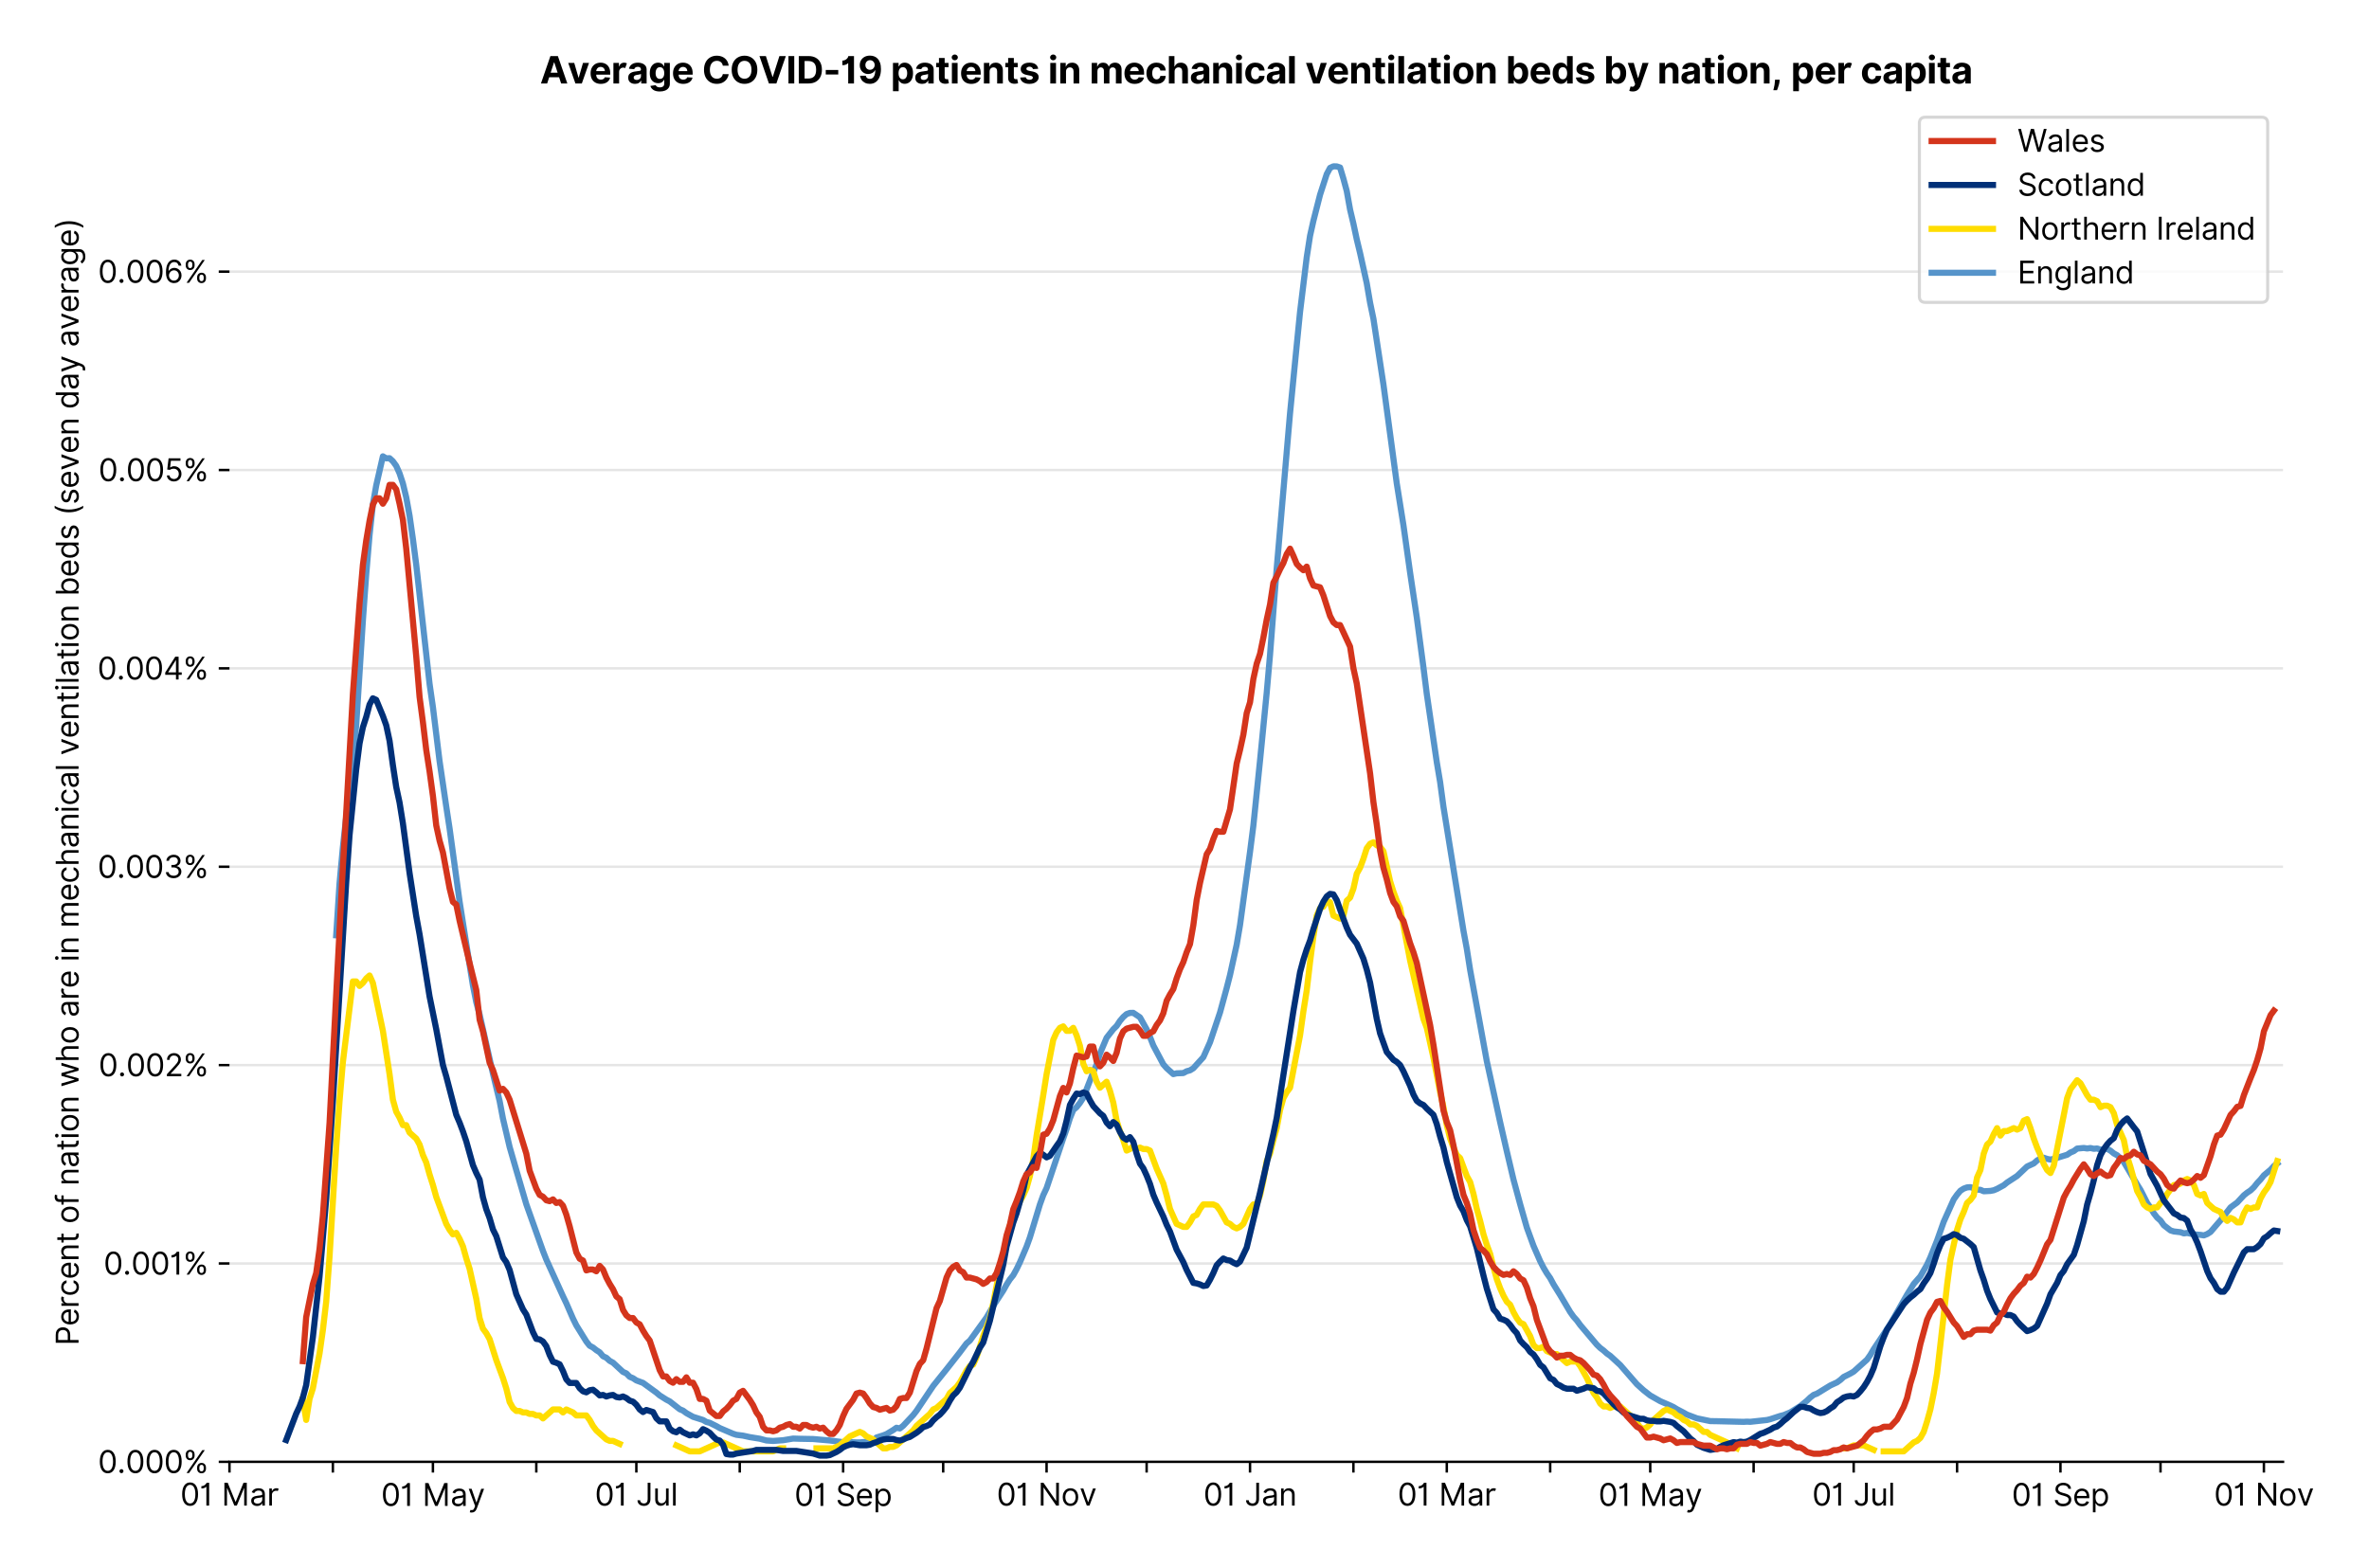 <?xml version="1.0" encoding="utf-8" standalone="no"?>
<!DOCTYPE svg PUBLIC "-//W3C//DTD SVG 1.1//EN"
  "http://www.w3.org/Graphics/SVG/1.1/DTD/svg11.dtd">
<svg version="1.1" viewBox="0 0 772.463 511.234" xmlns="http://www.w3.org/2000/svg" xmlns:xlink="http://www.w3.org/1999/xlink">
 <defs>
  <style type="text/css">*{stroke-linecap:butt;stroke-linejoin:round;}</style>
 </defs>
 <g id="figure_1">
  <g id="patch_1">
   <path d="M 0 511.234 
L 772.463 511.234 
L 772.463 0 
L 0 0 
z
" style="fill:#ffffff;"/>
  </g>
  <g id="axes_1">
   <g id="patch_2">
    <path d="M 74.825 476.745 
L 744.425 476.745 
L 744.425 33.225 
L 74.825 33.225 
z
" style="fill:#ffffff;"/>
   </g>
   <g id="matplotlib.axis_1">
    <g id="xtick_1">
     <g id="line2d_1">
      <defs>
       <path d="M 0 0 
L 0 3.5 
" id="md180f4f493" style="stroke:#000000;stroke-width:0.8;"/>
      </defs>
      <g>
       <use style="stroke:#000000;stroke-width:0.8;" x="74.825" xlink:href="#md180f4f493" y="476.745"/>
      </g>
     </g>
     <g id="text_1">
      <!-- 01 Mar -->
      <g transform="translate(58.788 491.018)scale(0.1 -0.1)">
       <defs>
        <path d="M 2000 -64 
Q 1230 -64 806 561 
Q 382 1186 382 2327 
Q 382 3459 809 4088 
Q 1236 4718 2000 4718 
Q 2764 4718 3191 4088 
Q 3618 3459 3618 2327 
Q 3618 1186 3194 561 
Q 2771 -64 2000 -64 
z
M 2000 436 
Q 2509 436 2791 927 
Q 3073 1418 3073 2327 
Q 3073 3234 2789 3730 
Q 2505 4227 2000 4227 
Q 1496 4227 1211 3730 
Q 927 3234 927 2327 
Q 927 1418 1210 927 
Q 1493 436 2000 436 
z
" id="Inter-Regular-30" transform="scale(0.016)"/>
        <path d="M 1973 4655 
L 1973 0 
L 1409 0 
L 1409 3836 
L 1373 3836 
Q 1341 3773 1209 3692 
Q 1077 3611 868 3551 
Q 659 3491 391 3491 
L 391 3964 
Q 661 3964 859 4061 
Q 1057 4159 1190 4291 
Q 1323 4423 1392 4529 
Q 1461 4636 1473 4655 
L 1973 4655 
z
" id="Inter-Regular-31" transform="scale(0.016)"/>
        <path id="Inter-Regular-20" transform="scale(0.016)"/>
        <path d="M 564 4655 
L 1236 4655 
L 2818 791 
L 2873 791 
L 4455 4655 
L 5127 4655 
L 5127 0 
L 4600 0 
L 4600 3536 
L 4555 3536 
L 3100 0 
L 2591 0 
L 1136 3536 
L 1091 3536 
L 1091 0 
L 564 0 
L 564 4655 
z
" id="Inter-Regular-4d" transform="scale(0.016)"/>
        <path d="M 1518 -82 
Q 1186 -82 916 44 
Q 646 170 486 410 
Q 327 650 327 991 
Q 327 1291 445 1478 
Q 564 1666 761 1773 
Q 959 1880 1199 1933 
Q 1439 1986 1682 2018 
Q 2000 2059 2199 2080 
Q 2398 2102 2490 2154 
Q 2582 2207 2582 2336 
L 2582 2355 
Q 2582 2691 2399 2877 
Q 2216 3064 1846 3064 
Q 1461 3064 1243 2895 
Q 1025 2727 936 2536 
L 427 2718 
Q 564 3036 792 3214 
Q 1021 3393 1292 3464 
Q 1564 3536 1827 3536 
Q 1996 3536 2215 3496 
Q 2434 3457 2640 3334 
Q 2846 3211 2982 2963 
Q 3118 2716 3118 2300 
L 3118 0 
L 2582 0 
L 2582 473 
L 2555 473 
Q 2500 359 2373 229 
Q 2246 100 2034 9 
Q 1823 -82 1518 -82 
z
M 1600 400 
Q 1918 400 2137 525 
Q 2357 650 2469 847 
Q 2582 1045 2582 1264 
L 2582 1755 
Q 2548 1714 2433 1681 
Q 2318 1648 2169 1624 
Q 2021 1600 1881 1583 
Q 1741 1566 1655 1555 
Q 1446 1527 1265 1467 
Q 1084 1407 974 1287 
Q 864 1168 864 964 
Q 864 684 1072 542 
Q 1280 400 1600 400 
z
" id="Inter-Regular-61" transform="scale(0.016)"/>
        <path d="M 491 0 
L 491 3491 
L 1009 3491 
L 1009 2964 
L 1046 2964 
Q 1139 3223 1389 3384 
Q 1639 3545 1955 3545 
Q 2100 3545 2209 3511 
Q 2318 3477 2400 3418 
L 2218 2964 
Q 2161 2993 2085 3010 
Q 2009 3027 1909 3027 
Q 1527 3027 1277 2794 
Q 1027 2561 1027 2209 
L 1027 0 
L 491 0 
z
" id="Inter-Regular-72" transform="scale(0.016)"/>
       </defs>
       <use xlink:href="#Inter-Regular-30"/>
       <use x="62.5" xlink:href="#Inter-Regular-31"/>
       <use x="106.676" xlink:href="#Inter-Regular-20"/>
       <use x="134.801" xlink:href="#Inter-Regular-4d"/>
       <use x="225.994" xlink:href="#Inter-Regular-61"/>
       <use x="282.386" xlink:href="#Inter-Regular-72"/>
      </g>
     </g>
    </g>
    <g id="xtick_2">
     <g id="line2d_2">
      <g>
       <use style="stroke:#000000;stroke-width:0.8;" x="108.537" xlink:href="#md180f4f493" y="476.745"/>
      </g>
     </g>
    </g>
    <g id="xtick_3">
     <g id="line2d_3">
      <g>
       <use style="stroke:#000000;stroke-width:0.8;" x="141.162" xlink:href="#md180f4f493" y="476.745"/>
      </g>
     </g>
     <g id="text_2">
      <!-- 01 May -->
      <g transform="translate(124.259 491.117)scale(0.1 -0.1)">
       <defs>
        <path d="M 818 -1355 
Q 682 -1355 575 -1333 
Q 468 -1311 427 -1291 
L 564 -818 
Q 857 -893 1053 -814 
Q 1250 -736 1391 -345 
L 1509 -18 
L 218 3491 
L 800 3491 
L 1764 709 
L 1800 709 
L 2764 3491 
L 3346 3491 
L 1846 -564 
Q 1550 -1355 818 -1355 
z
" id="Inter-Regular-79" transform="scale(0.016)"/>
       </defs>
       <use xlink:href="#Inter-Regular-30"/>
       <use x="62.5" xlink:href="#Inter-Regular-31"/>
       <use x="106.676" xlink:href="#Inter-Regular-20"/>
       <use x="134.801" xlink:href="#Inter-Regular-4d"/>
       <use x="225.994" xlink:href="#Inter-Regular-61"/>
       <use x="282.386" xlink:href="#Inter-Regular-79"/>
      </g>
     </g>
    </g>
    <g id="xtick_4">
     <g id="line2d_4">
      <g>
       <use style="stroke:#000000;stroke-width:0.8;" x="174.874" xlink:href="#md180f4f493" y="476.745"/>
      </g>
     </g>
    </g>
    <g id="xtick_5">
     <g id="line2d_5">
      <g>
       <use style="stroke:#000000;stroke-width:0.8;" x="207.498" xlink:href="#md180f4f493" y="476.745"/>
      </g>
     </g>
     <g id="text_3">
      <!-- 01 Jul -->
      <g transform="translate(193.955 491.018)scale(0.1 -0.1)">
       <defs>
        <path d="M 2346 4655 
L 2909 4655 
L 2909 1327 
Q 2909 657 2549 296 
Q 2189 -64 1582 -64 
Q 1200 -64 902 76 
Q 605 216 434 475 
Q 264 734 264 1091 
L 818 1091 
Q 818 795 1034 615 
Q 1250 436 1582 436 
Q 1948 436 2147 664 
Q 2346 893 2346 1327 
L 2346 4655 
z
" id="Inter-Regular-4a" transform="scale(0.016)"/>
        <path d="M 2691 1427 
L 2691 3491 
L 3227 3491 
L 3227 0 
L 2691 0 
L 2691 591 
L 2655 591 
Q 2532 325 2273 140 
Q 2014 -45 1618 -45 
Q 1127 -45 809 280 
Q 491 605 491 1273 
L 491 3491 
L 1027 3491 
L 1027 1309 
Q 1027 927 1242 700 
Q 1457 473 1791 473 
Q 1991 473 2199 575 
Q 2407 677 2549 888 
Q 2691 1100 2691 1427 
z
" id="Inter-Regular-75" transform="scale(0.016)"/>
        <path d="M 1027 4655 
L 1027 0 
L 491 0 
L 491 4655 
L 1027 4655 
z
" id="Inter-Regular-6c" transform="scale(0.016)"/>
       </defs>
       <use xlink:href="#Inter-Regular-30"/>
       <use x="62.5" xlink:href="#Inter-Regular-31"/>
       <use x="106.676" xlink:href="#Inter-Regular-20"/>
       <use x="134.801" xlink:href="#Inter-Regular-4a"/>
       <use x="189.063" xlink:href="#Inter-Regular-75"/>
       <use x="247.159" xlink:href="#Inter-Regular-6c"/>
      </g>
     </g>
    </g>
    <g id="xtick_6">
     <g id="line2d_6">
      <g>
       <use style="stroke:#000000;stroke-width:0.8;" x="241.21" xlink:href="#md180f4f493" y="476.745"/>
      </g>
     </g>
    </g>
    <g id="xtick_7">
     <g id="line2d_7">
      <g>
       <use style="stroke:#000000;stroke-width:0.8;" x="274.923" xlink:href="#md180f4f493" y="476.745"/>
      </g>
     </g>
     <g id="text_4">
      <!-- 01 Sep -->
      <g transform="translate(259.035 491.117)scale(0.1 -0.1)">
       <defs>
        <path d="M 3109 3491 
Q 3068 3836 2777 4027 
Q 2486 4218 2064 4218 
Q 1600 4218 1318 3999 
Q 1036 3780 1036 3445 
Q 1036 3195 1189 3042 
Q 1343 2889 1553 2803 
Q 1764 2718 1936 2673 
L 2409 2545 
Q 2591 2498 2815 2414 
Q 3039 2330 3244 2185 
Q 3450 2041 3584 1816 
Q 3718 1591 3718 1264 
Q 3718 886 3521 581 
Q 3325 277 2949 97 
Q 2573 -82 2036 -82 
Q 1286 -82 845 272 
Q 405 627 364 1200 
L 946 1200 
Q 968 936 1124 764 
Q 1280 593 1519 510 
Q 1759 427 2036 427 
Q 2359 427 2616 533 
Q 2873 639 3023 828 
Q 3173 1018 3173 1273 
Q 3173 1505 3043 1650 
Q 2914 1795 2702 1886 
Q 2491 1977 2246 2045 
L 1673 2209 
Q 1127 2366 809 2657 
Q 491 2948 491 3418 
Q 491 3809 703 4101 
Q 916 4393 1276 4555 
Q 1636 4718 2082 4718 
Q 2532 4718 2882 4558 
Q 3232 4398 3437 4120 
Q 3643 3843 3655 3491 
L 3109 3491 
z
" id="Inter-Regular-53" transform="scale(0.016)"/>
        <path d="M 1955 -73 
Q 1450 -73 1085 151 
Q 721 375 524 778 
Q 327 1182 327 1718 
Q 327 2255 524 2665 
Q 721 3075 1074 3305 
Q 1427 3536 1900 3536 
Q 2173 3536 2439 3445 
Q 2705 3355 2923 3151 
Q 3141 2948 3270 2614 
Q 3400 2280 3400 1791 
L 3400 1564 
L 866 1564 
Q 884 1005 1183 707 
Q 1482 409 1955 409 
Q 2271 409 2498 545 
Q 2725 682 2827 955 
L 3346 809 
Q 3223 414 2854 170 
Q 2486 -73 1955 -73 
z
M 866 2027 
L 2855 2027 
Q 2855 2470 2595 2762 
Q 2336 3055 1900 3055 
Q 1593 3055 1368 2911 
Q 1143 2768 1013 2533 
Q 884 2298 866 2027 
z
" id="Inter-Regular-65" transform="scale(0.016)"/>
        <path d="M 491 -1309 
L 491 3491 
L 1009 3491 
L 1009 2936 
L 1073 2936 
Q 1132 3027 1237 3169 
Q 1343 3311 1542 3423 
Q 1741 3536 2082 3536 
Q 2523 3536 2859 3315 
Q 3196 3095 3384 2690 
Q 3573 2286 3573 1736 
Q 3573 1182 3384 776 
Q 3196 370 2861 148 
Q 2527 -73 2091 -73 
Q 1755 -73 1552 39 
Q 1350 152 1241 296 
Q 1132 441 1073 536 
L 1027 536 
L 1027 -1309 
L 491 -1309 
z
M 1018 1745 
Q 1018 1152 1276 780 
Q 1534 409 2018 409 
Q 2355 409 2581 587 
Q 2807 766 2921 1069 
Q 3036 1373 3036 1745 
Q 3036 2114 2923 2410 
Q 2811 2707 2585 2881 
Q 2359 3055 2018 3055 
Q 1527 3055 1272 2693 
Q 1018 2332 1018 1745 
z
" id="Inter-Regular-70" transform="scale(0.016)"/>
       </defs>
       <use xlink:href="#Inter-Regular-30"/>
       <use x="62.5" xlink:href="#Inter-Regular-31"/>
       <use x="106.676" xlink:href="#Inter-Regular-20"/>
       <use x="134.801" xlink:href="#Inter-Regular-53"/>
       <use x="198.58" xlink:href="#Inter-Regular-65"/>
       <use x="256.818" xlink:href="#Inter-Regular-70"/>
      </g>
     </g>
    </g>
    <g id="xtick_8">
     <g id="line2d_8">
      <g>
       <use style="stroke:#000000;stroke-width:0.8;" x="307.547" xlink:href="#md180f4f493" y="476.745"/>
      </g>
     </g>
    </g>
    <g id="xtick_9">
     <g id="line2d_9">
      <g>
       <use style="stroke:#000000;stroke-width:0.8;" x="341.259" xlink:href="#md180f4f493" y="476.745"/>
      </g>
     </g>
     <g id="text_5">
      <!-- 01 Nov -->
      <g transform="translate(324.988 491.018)scale(0.1 -0.1)">
       <defs>
        <path d="M 4255 4655 
L 4255 0 
L 3709 0 
L 1173 3655 
L 1127 3655 
L 1127 0 
L 564 0 
L 564 4655 
L 1109 4655 
L 3655 991 
L 3700 991 
L 3700 4655 
L 4255 4655 
z
" id="Inter-Regular-4e" transform="scale(0.016)"/>
        <path d="M 1909 -73 
Q 1436 -73 1080 152 
Q 725 377 526 781 
Q 327 1186 327 1727 
Q 327 2273 526 2679 
Q 725 3086 1080 3311 
Q 1436 3536 1909 3536 
Q 2382 3536 2737 3311 
Q 3093 3086 3292 2679 
Q 3491 2273 3491 1727 
Q 3491 1186 3292 781 
Q 3093 377 2737 152 
Q 2382 -73 1909 -73 
z
M 1909 409 
Q 2268 409 2500 593 
Q 2732 777 2843 1077 
Q 2955 1377 2955 1727 
Q 2955 2077 2843 2379 
Q 2732 2682 2500 2868 
Q 2268 3055 1909 3055 
Q 1550 3055 1318 2868 
Q 1086 2682 975 2379 
Q 864 2077 864 1727 
Q 864 1377 975 1077 
Q 1086 777 1318 593 
Q 1550 409 1909 409 
z
" id="Inter-Regular-6f" transform="scale(0.016)"/>
        <path d="M 3346 3491 
L 2055 0 
L 1509 0 
L 218 3491 
L 800 3491 
L 1764 709 
L 1800 709 
L 2764 3491 
L 3346 3491 
z
" id="Inter-Regular-76" transform="scale(0.016)"/>
       </defs>
       <use xlink:href="#Inter-Regular-30"/>
       <use x="62.5" xlink:href="#Inter-Regular-31"/>
       <use x="106.676" xlink:href="#Inter-Regular-20"/>
       <use x="134.801" xlink:href="#Inter-Regular-4e"/>
       <use x="210.085" xlink:href="#Inter-Regular-6f"/>
       <use x="269.744" xlink:href="#Inter-Regular-76"/>
      </g>
     </g>
    </g>
    <g id="xtick_10">
     <g id="line2d_10">
      <g>
       <use style="stroke:#000000;stroke-width:0.8;" x="373.884" xlink:href="#md180f4f493" y="476.745"/>
      </g>
     </g>
    </g>
    <g id="xtick_11">
     <g id="line2d_11">
      <g>
       <use style="stroke:#000000;stroke-width:0.8;" x="407.596" xlink:href="#md180f4f493" y="476.745"/>
      </g>
     </g>
     <g id="text_6">
      <!-- 01 Jan -->
      <g transform="translate(392.397 491.018)scale(0.1 -0.1)">
       <defs>
        <path d="M 1027 2100 
L 1027 0 
L 491 0 
L 491 3491 
L 1009 3491 
L 1009 2945 
L 1055 2945 
Q 1177 3211 1427 3373 
Q 1677 3536 2073 3536 
Q 2602 3536 2928 3211 
Q 3255 2886 3255 2218 
L 3255 0 
L 2718 0 
L 2718 2182 
Q 2718 2593 2504 2824 
Q 2291 3055 1918 3055 
Q 1534 3055 1280 2806 
Q 1027 2557 1027 2100 
z
" id="Inter-Regular-6e" transform="scale(0.016)"/>
       </defs>
       <use xlink:href="#Inter-Regular-30"/>
       <use x="62.5" xlink:href="#Inter-Regular-31"/>
       <use x="106.676" xlink:href="#Inter-Regular-20"/>
       <use x="134.801" xlink:href="#Inter-Regular-4a"/>
       <use x="189.063" xlink:href="#Inter-Regular-61"/>
       <use x="245.455" xlink:href="#Inter-Regular-6e"/>
      </g>
     </g>
    </g>
    <g id="xtick_12">
     <g id="line2d_12">
      <g>
       <use style="stroke:#000000;stroke-width:0.8;" x="441.308" xlink:href="#md180f4f493" y="476.745"/>
      </g>
     </g>
    </g>
    <g id="xtick_13">
     <g id="line2d_13">
      <g>
       <use style="stroke:#000000;stroke-width:0.8;" x="471.758" xlink:href="#md180f4f493" y="476.745"/>
      </g>
     </g>
     <g id="text_7">
      <!-- 01 Mar -->
      <g transform="translate(455.721 491.018)scale(0.1 -0.1)">
       <use xlink:href="#Inter-Regular-30"/>
       <use x="62.5" xlink:href="#Inter-Regular-31"/>
       <use x="106.676" xlink:href="#Inter-Regular-20"/>
       <use x="134.801" xlink:href="#Inter-Regular-4d"/>
       <use x="225.994" xlink:href="#Inter-Regular-61"/>
       <use x="282.386" xlink:href="#Inter-Regular-72"/>
      </g>
     </g>
    </g>
    <g id="xtick_14">
     <g id="line2d_14">
      <g>
       <use style="stroke:#000000;stroke-width:0.8;" x="505.47" xlink:href="#md180f4f493" y="476.745"/>
      </g>
     </g>
    </g>
    <g id="xtick_15">
     <g id="line2d_15">
      <g>
       <use style="stroke:#000000;stroke-width:0.8;" x="538.094" xlink:href="#md180f4f493" y="476.745"/>
      </g>
     </g>
     <g id="text_8">
      <!-- 01 May -->
      <g transform="translate(521.191 491.117)scale(0.1 -0.1)">
       <use xlink:href="#Inter-Regular-30"/>
       <use x="62.5" xlink:href="#Inter-Regular-31"/>
       <use x="106.676" xlink:href="#Inter-Regular-20"/>
       <use x="134.801" xlink:href="#Inter-Regular-4d"/>
       <use x="225.994" xlink:href="#Inter-Regular-61"/>
       <use x="282.386" xlink:href="#Inter-Regular-79"/>
      </g>
     </g>
    </g>
    <g id="xtick_16">
     <g id="line2d_16">
      <g>
       <use style="stroke:#000000;stroke-width:0.8;" x="571.806" xlink:href="#md180f4f493" y="476.745"/>
      </g>
     </g>
    </g>
    <g id="xtick_17">
     <g id="line2d_17">
      <g>
       <use style="stroke:#000000;stroke-width:0.8;" x="604.431" xlink:href="#md180f4f493" y="476.745"/>
      </g>
     </g>
     <g id="text_9">
      <!-- 01 Jul -->
      <g transform="translate(590.887 491.018)scale(0.1 -0.1)">
       <use xlink:href="#Inter-Regular-30"/>
       <use x="62.5" xlink:href="#Inter-Regular-31"/>
       <use x="106.676" xlink:href="#Inter-Regular-20"/>
       <use x="134.801" xlink:href="#Inter-Regular-4a"/>
       <use x="189.063" xlink:href="#Inter-Regular-75"/>
       <use x="247.159" xlink:href="#Inter-Regular-6c"/>
      </g>
     </g>
    </g>
    <g id="xtick_18">
     <g id="line2d_18">
      <g>
       <use style="stroke:#000000;stroke-width:0.8;" x="638.143" xlink:href="#md180f4f493" y="476.745"/>
      </g>
     </g>
    </g>
    <g id="xtick_19">
     <g id="line2d_19">
      <g>
       <use style="stroke:#000000;stroke-width:0.8;" x="671.855" xlink:href="#md180f4f493" y="476.745"/>
      </g>
     </g>
     <g id="text_10">
      <!-- 01 Sep -->
      <g transform="translate(655.968 491.117)scale(0.1 -0.1)">
       <use xlink:href="#Inter-Regular-30"/>
       <use x="62.5" xlink:href="#Inter-Regular-31"/>
       <use x="106.676" xlink:href="#Inter-Regular-20"/>
       <use x="134.801" xlink:href="#Inter-Regular-53"/>
       <use x="198.58" xlink:href="#Inter-Regular-65"/>
       <use x="256.818" xlink:href="#Inter-Regular-70"/>
      </g>
     </g>
    </g>
    <g id="xtick_20">
     <g id="line2d_20">
      <g>
       <use style="stroke:#000000;stroke-width:0.8;" x="704.48" xlink:href="#md180f4f493" y="476.745"/>
      </g>
     </g>
    </g>
    <g id="xtick_21">
     <g id="line2d_21">
      <g>
       <use style="stroke:#000000;stroke-width:0.8;" x="738.192" xlink:href="#md180f4f493" y="476.745"/>
      </g>
     </g>
     <g id="text_11">
      <!-- 01 Nov -->
      <g transform="translate(721.921 491.018)scale(0.1 -0.1)">
       <use xlink:href="#Inter-Regular-30"/>
       <use x="62.5" xlink:href="#Inter-Regular-31"/>
       <use x="106.676" xlink:href="#Inter-Regular-20"/>
       <use x="134.801" xlink:href="#Inter-Regular-4e"/>
       <use x="210.085" xlink:href="#Inter-Regular-6f"/>
       <use x="269.744" xlink:href="#Inter-Regular-76"/>
      </g>
     </g>
    </g>
   </g>
   <g id="matplotlib.axis_2">
    <g id="ytick_1">
     <g id="line2d_22">
      <path clip-path="url(#p7e6e6b1c45)" d="M 74.825 476.745 
L 744.425 476.745 
" style="fill:none;stroke:#e5e5e5;stroke-linecap:square;stroke-width:0.8;"/>
     </g>
     <g id="line2d_23">
      <defs>
       <path d="M 0 0 
L -3.5 0 
" id="m199a92de7c" style="stroke:#000000;stroke-width:0.8;"/>
      </defs>
      <g>
       <use style="stroke:#000000;stroke-width:0.8;" x="74.825" xlink:href="#m199a92de7c" y="476.745"/>
      </g>
     </g>
     <g id="text_12">
      <!-- 0.000% -->
      <g transform="translate(31.944 480.382)scale(0.1 -0.1)">
       <defs>
        <path d="M 882 -36 
Q 714 -36 593 84 
Q 473 205 473 373 
Q 473 541 593 661 
Q 714 782 882 782 
Q 1050 782 1170 661 
Q 1291 541 1291 373 
Q 1291 205 1170 84 
Q 1050 -36 882 -36 
z
" id="Inter-Regular-2e" transform="scale(0.016)"/>
        <path d="M 2855 873 
L 2855 1118 
Q 2855 1373 2960 1585 
Q 3066 1798 3269 1926 
Q 3473 2055 3764 2055 
Q 4059 2055 4259 1926 
Q 4459 1798 4561 1585 
Q 4664 1373 4664 1118 
L 4664 873 
Q 4664 618 4560 405 
Q 4457 193 4256 64 
Q 4055 -64 3764 -64 
Q 3468 -64 3266 64 
Q 3064 193 2959 405 
Q 2855 618 2855 873 
z
M 536 3536 
L 536 3782 
Q 536 4036 642 4248 
Q 748 4461 951 4589 
Q 1155 4718 1446 4718 
Q 1741 4718 1941 4589 
Q 2141 4461 2243 4248 
Q 2346 4036 2346 3782 
L 2346 3536 
Q 2346 3282 2242 3069 
Q 2139 2857 1937 2728 
Q 1736 2600 1446 2600 
Q 1150 2600 948 2728 
Q 746 2857 641 3069 
Q 536 3282 536 3536 
z
M 709 0 
L 3909 4655 
L 4427 4655 
L 1227 0 
L 709 0 
z
M 3318 1118 
L 3318 873 
Q 3318 661 3418 494 
Q 3518 327 3764 327 
Q 4002 327 4101 494 
Q 4200 661 4200 873 
L 4200 1118 
Q 4200 1330 4104 1497 
Q 4009 1664 3764 1664 
Q 3525 1664 3421 1497 
Q 3318 1330 3318 1118 
z
M 1000 3782 
L 1000 3536 
Q 1000 3325 1100 3158 
Q 1200 2991 1446 2991 
Q 1684 2991 1783 3158 
Q 1882 3325 1882 3536 
L 1882 3782 
Q 1882 3993 1786 4160 
Q 1691 4327 1446 4327 
Q 1207 4327 1103 4160 
Q 1000 3993 1000 3782 
z
" id="Inter-Regular-25" transform="scale(0.016)"/>
       </defs>
       <use xlink:href="#Inter-Regular-30"/>
       <use x="62.5" xlink:href="#Inter-Regular-2e"/>
       <use x="90.057" xlink:href="#Inter-Regular-30"/>
       <use x="152.557" xlink:href="#Inter-Regular-30"/>
       <use x="215.057" xlink:href="#Inter-Regular-30"/>
       <use x="277.557" xlink:href="#Inter-Regular-25"/>
      </g>
     </g>
    </g>
    <g id="ytick_2">
     <g id="line2d_24">
      <path clip-path="url(#p7e6e6b1c45)" d="M 74.825 412.052 
L 744.425 412.052 
" style="fill:none;stroke:#e5e5e5;stroke-linecap:square;stroke-width:0.8;"/>
     </g>
     <g id="line2d_25">
      <g>
       <use style="stroke:#000000;stroke-width:0.8;" x="74.825" xlink:href="#m199a92de7c" y="412.052"/>
      </g>
     </g>
     <g id="text_13">
      <!-- 0.001% -->
      <g transform="translate(33.777 415.689)scale(0.1 -0.1)">
       <use xlink:href="#Inter-Regular-30"/>
       <use x="62.5" xlink:href="#Inter-Regular-2e"/>
       <use x="90.057" xlink:href="#Inter-Regular-30"/>
       <use x="152.557" xlink:href="#Inter-Regular-30"/>
       <use x="215.057" xlink:href="#Inter-Regular-31"/>
       <use x="259.233" xlink:href="#Inter-Regular-25"/>
      </g>
     </g>
    </g>
    <g id="ytick_3">
     <g id="line2d_26">
      <path clip-path="url(#p7e6e6b1c45)" d="M 74.825 347.36 
L 744.425 347.36 
" style="fill:none;stroke:#e5e5e5;stroke-linecap:square;stroke-width:0.8;"/>
     </g>
     <g id="line2d_27">
      <g>
       <use style="stroke:#000000;stroke-width:0.8;" x="74.825" xlink:href="#m199a92de7c" y="347.36"/>
      </g>
     </g>
     <g id="text_14">
      <!-- 0.002% -->
      <g transform="translate(32.142 350.996)scale(0.1 -0.1)">
       <defs>
        <path d="M 482 0 
L 482 409 
L 2018 2091 
Q 2289 2386 2464 2605 
Q 2639 2825 2724 3019 
Q 2809 3214 2809 3427 
Q 2809 3795 2553 4011 
Q 2298 4227 1918 4227 
Q 1514 4227 1275 3985 
Q 1036 3743 1036 3345 
L 500 3345 
Q 500 3755 688 4064 
Q 877 4373 1203 4545 
Q 1530 4718 1936 4718 
Q 2346 4718 2661 4545 
Q 2977 4373 3156 4079 
Q 3336 3786 3336 3427 
Q 3336 3170 3244 2926 
Q 3152 2682 2926 2383 
Q 2700 2084 2300 1655 
L 1255 536 
L 1255 500 
L 3418 500 
L 3418 0 
L 482 0 
z
" id="Inter-Regular-32" transform="scale(0.016)"/>
       </defs>
       <use xlink:href="#Inter-Regular-30"/>
       <use x="62.5" xlink:href="#Inter-Regular-2e"/>
       <use x="90.057" xlink:href="#Inter-Regular-30"/>
       <use x="152.557" xlink:href="#Inter-Regular-30"/>
       <use x="215.057" xlink:href="#Inter-Regular-32"/>
       <use x="275.568" xlink:href="#Inter-Regular-25"/>
      </g>
     </g>
    </g>
    <g id="ytick_4">
     <g id="line2d_28">
      <path clip-path="url(#p7e6e6b1c45)" d="M 74.825 282.667 
L 744.425 282.667 
" style="fill:none;stroke:#e5e5e5;stroke-linecap:square;stroke-width:0.8;"/>
     </g>
     <g id="line2d_29">
      <g>
       <use style="stroke:#000000;stroke-width:0.8;" x="74.825" xlink:href="#m199a92de7c" y="282.667"/>
      </g>
     </g>
     <g id="text_15">
      <!-- 0.003% -->
      <g transform="translate(31.83 286.303)scale(0.1 -0.1)">
       <defs>
        <path d="M 2055 -64 
Q 1605 -64 1253 90 
Q 902 245 696 521 
Q 491 798 473 1164 
L 1046 1164 
Q 1071 827 1356 631 
Q 1641 436 2046 436 
Q 2493 436 2783 664 
Q 3073 893 3073 1264 
Q 3073 1650 2787 1893 
Q 2502 2136 1973 2136 
L 1600 2136 
L 1600 2636 
L 1973 2636 
Q 2386 2636 2647 2856 
Q 2909 3077 2909 3445 
Q 2909 3798 2679 4012 
Q 2450 4227 2064 4227 
Q 1823 4227 1610 4139 
Q 1398 4052 1264 3887 
Q 1130 3723 1118 3491 
L 573 3491 
Q 586 3857 793 4133 
Q 1000 4409 1335 4563 
Q 1671 4718 2073 4718 
Q 2505 4718 2814 4544 
Q 3123 4370 3289 4086 
Q 3455 3802 3455 3473 
Q 3455 3080 3249 2802 
Q 3043 2525 2691 2418 
L 2691 2382 
Q 3132 2309 3379 2008 
Q 3627 1707 3627 1264 
Q 3627 884 3421 583 
Q 3216 282 2861 109 
Q 2507 -64 2055 -64 
z
" id="Inter-Regular-33" transform="scale(0.016)"/>
       </defs>
       <use xlink:href="#Inter-Regular-30"/>
       <use x="62.5" xlink:href="#Inter-Regular-2e"/>
       <use x="90.057" xlink:href="#Inter-Regular-30"/>
       <use x="152.557" xlink:href="#Inter-Regular-30"/>
       <use x="215.057" xlink:href="#Inter-Regular-33"/>
       <use x="278.693" xlink:href="#Inter-Regular-25"/>
      </g>
     </g>
    </g>
    <g id="ytick_5">
     <g id="line2d_30">
      <path clip-path="url(#p7e6e6b1c45)" d="M 74.825 217.974 
L 744.425 217.974 
" style="fill:none;stroke:#e5e5e5;stroke-linecap:square;stroke-width:0.8;"/>
     </g>
     <g id="line2d_31">
      <g>
       <use style="stroke:#000000;stroke-width:0.8;" x="74.825" xlink:href="#m199a92de7c" y="217.974"/>
      </g>
     </g>
     <g id="text_16">
      <!-- 0.004% -->
      <g transform="translate(31.773 221.611)scale(0.1 -0.1)">
       <defs>
        <path d="M 373 955 
L 373 1418 
L 2418 4655 
L 3100 4655 
L 3100 1455 
L 3736 1455 
L 3736 955 
L 3100 955 
L 3100 0 
L 2564 0 
L 2564 955 
L 373 955 
z
M 2564 1455 
L 2564 3936 
L 2527 3936 
L 982 1491 
L 982 1455 
L 2564 1455 
z
" id="Inter-Regular-34" transform="scale(0.016)"/>
       </defs>
       <use xlink:href="#Inter-Regular-30"/>
       <use x="62.5" xlink:href="#Inter-Regular-2e"/>
       <use x="90.057" xlink:href="#Inter-Regular-30"/>
       <use x="152.557" xlink:href="#Inter-Regular-30"/>
       <use x="215.057" xlink:href="#Inter-Regular-34"/>
       <use x="279.261" xlink:href="#Inter-Regular-25"/>
      </g>
     </g>
    </g>
    <g id="ytick_6">
     <g id="line2d_32">
      <path clip-path="url(#p7e6e6b1c45)" d="M 74.825 153.281 
L 744.425 153.281 
" style="fill:none;stroke:#e5e5e5;stroke-linecap:square;stroke-width:0.8;"/>
     </g>
     <g id="line2d_33">
      <g>
       <use style="stroke:#000000;stroke-width:0.8;" x="74.825" xlink:href="#m199a92de7c" y="153.281"/>
      </g>
     </g>
     <g id="text_17">
      <!-- 0.005% -->
      <g transform="translate(32.114 156.918)scale(0.1 -0.1)">
       <defs>
        <path d="M 1936 -64 
Q 1536 -64 1216 95 
Q 896 255 702 532 
Q 509 809 491 1164 
L 1036 1164 
Q 1068 848 1324 642 
Q 1580 436 1936 436 
Q 2223 436 2447 570 
Q 2671 705 2799 940 
Q 2927 1175 2927 1473 
Q 2927 1777 2794 2017 
Q 2661 2257 2429 2395 
Q 2198 2534 1900 2536 
Q 1686 2539 1461 2472 
Q 1236 2405 1091 2300 
L 564 2364 
L 846 4655 
L 3264 4655 
L 3264 4155 
L 1318 4155 
L 1155 2782 
L 1182 2782 
Q 1325 2895 1541 2970 
Q 1757 3045 1991 3045 
Q 2418 3045 2753 2842 
Q 3089 2639 3281 2286 
Q 3473 1934 3473 1482 
Q 3473 1036 3274 687 
Q 3075 339 2727 137 
Q 2380 -64 1936 -64 
z
" id="Inter-Regular-35" transform="scale(0.016)"/>
       </defs>
       <use xlink:href="#Inter-Regular-30"/>
       <use x="62.5" xlink:href="#Inter-Regular-2e"/>
       <use x="90.057" xlink:href="#Inter-Regular-30"/>
       <use x="152.557" xlink:href="#Inter-Regular-30"/>
       <use x="215.057" xlink:href="#Inter-Regular-35"/>
       <use x="275.852" xlink:href="#Inter-Regular-25"/>
      </g>
     </g>
    </g>
    <g id="ytick_7">
     <g id="line2d_34">
      <path clip-path="url(#p7e6e6b1c45)" d="M 74.825 88.589 
L 744.425 88.589 
" style="fill:none;stroke:#e5e5e5;stroke-linecap:square;stroke-width:0.8;"/>
     </g>
     <g id="line2d_35">
      <g>
       <use style="stroke:#000000;stroke-width:0.8;" x="74.825" xlink:href="#m199a92de7c" y="88.589"/>
      </g>
     </g>
     <g id="text_18">
      <!-- 0.006% -->
      <g transform="translate(31.958 92.225)scale(0.1 -0.1)">
       <defs>
        <path d="M 2027 -64 
Q 1741 -59 1454 45 
Q 1168 150 932 399 
Q 696 648 552 1074 
Q 409 1500 409 2145 
Q 409 3386 861 4056 
Q 1314 4727 2100 4727 
Q 2686 4727 3073 4384 
Q 3461 4041 3546 3491 
L 2991 3491 
Q 2914 3811 2691 4019 
Q 2468 4227 2100 4227 
Q 1559 4227 1249 3755 
Q 939 3284 936 2427 
L 973 2427 
Q 1164 2716 1461 2880 
Q 1759 3045 2118 3045 
Q 2518 3045 2850 2846 
Q 3182 2648 3382 2299 
Q 3582 1950 3582 1500 
Q 3582 1068 3389 710 
Q 3196 352 2847 142 
Q 2498 -68 2027 -64 
z
M 2027 436 
Q 2314 436 2542 579 
Q 2771 723 2903 964 
Q 3036 1205 3036 1500 
Q 3036 1789 2908 2026 
Q 2780 2264 2556 2404 
Q 2332 2545 2046 2545 
Q 1757 2545 1525 2397 
Q 1293 2250 1157 2010 
Q 1021 1770 1018 1491 
Q 1018 1214 1149 973 
Q 1280 732 1508 584 
Q 1736 436 2027 436 
z
" id="Inter-Regular-36" transform="scale(0.016)"/>
       </defs>
       <use xlink:href="#Inter-Regular-30"/>
       <use x="62.5" xlink:href="#Inter-Regular-2e"/>
       <use x="90.057" xlink:href="#Inter-Regular-30"/>
       <use x="152.557" xlink:href="#Inter-Regular-30"/>
       <use x="215.057" xlink:href="#Inter-Regular-36"/>
       <use x="277.415" xlink:href="#Inter-Regular-25"/>
      </g>
     </g>
    </g>
    <g id="text_19">
     <!-- Percent of nation who are in mechanical ventilation beds (seven day average) -->
     <g transform="translate(25.614 438.816)rotate(-90)scale(0.1 -0.1)">
      <defs>
       <path d="M 564 0 
L 564 4655 
L 2136 4655 
Q 2684 4655 3033 4458 
Q 3382 4261 3550 3927 
Q 3718 3593 3718 3182 
Q 3718 2770 3551 2434 
Q 3384 2098 3036 1899 
Q 2689 1700 2146 1700 
L 1127 1700 
L 1127 0 
L 564 0 
z
M 1127 2200 
L 2127 2200 
Q 2689 2200 2926 2482 
Q 3164 2764 3164 3182 
Q 3164 3602 2925 3878 
Q 2686 4155 2118 4155 
L 1127 4155 
L 1127 2200 
z
" id="Inter-Regular-50" transform="scale(0.016)"/>
       <path d="M 1909 -73 
Q 1418 -73 1063 159 
Q 709 391 518 798 
Q 327 1205 327 1727 
Q 327 2259 524 2667 
Q 721 3075 1074 3305 
Q 1427 3536 1900 3536 
Q 2268 3536 2563 3400 
Q 2859 3264 3047 3018 
Q 3236 2773 3282 2445 
L 2746 2445 
Q 2684 2684 2474 2869 
Q 2264 3055 1909 3055 
Q 1439 3055 1151 2697 
Q 864 2339 864 1745 
Q 864 1139 1148 774 
Q 1432 409 1909 409 
Q 2223 409 2447 570 
Q 2671 732 2746 1018 
L 3282 1018 
Q 3236 709 3058 462 
Q 2880 216 2588 71 
Q 2296 -73 1909 -73 
z
" id="Inter-Regular-63" transform="scale(0.016)"/>
       <path d="M 2009 3491 
L 2009 3036 
L 1264 3036 
L 1264 1000 
Q 1264 773 1331 660 
Q 1398 548 1503 510 
Q 1609 473 1727 473 
Q 1816 473 1873 483 
Q 1930 493 1964 500 
L 2073 18 
Q 2018 -2 1920 -23 
Q 1823 -45 1673 -45 
Q 1446 -45 1228 52 
Q 1011 150 869 350 
Q 727 550 727 855 
L 727 3036 
L 200 3036 
L 200 3491 
L 727 3491 
L 727 4327 
L 1264 4327 
L 1264 3491 
L 2009 3491 
z
" id="Inter-Regular-74" transform="scale(0.016)"/>
       <path d="M 2046 3491 
L 2046 3036 
L 1264 3036 
L 1264 0 
L 727 0 
L 727 3036 
L 164 3036 
L 164 3491 
L 727 3491 
L 727 3973 
Q 727 4273 868 4473 
Q 1009 4673 1234 4773 
Q 1459 4873 1709 4873 
Q 1907 4873 2032 4841 
Q 2157 4809 2218 4782 
L 2064 4318 
Q 2023 4332 1951 4352 
Q 1880 4373 1764 4373 
Q 1498 4373 1381 4239 
Q 1264 4105 1264 3845 
L 1264 3491 
L 2046 3491 
z
" id="Inter-Regular-66" transform="scale(0.016)"/>
       <path d="M 491 0 
L 491 3491 
L 1027 3491 
L 1027 0 
L 491 0 
z
M 764 4073 
Q 607 4073 494 4179 
Q 382 4286 382 4436 
Q 382 4586 494 4693 
Q 607 4800 764 4800 
Q 921 4800 1033 4693 
Q 1146 4586 1146 4436 
Q 1146 4286 1033 4179 
Q 921 4073 764 4073 
z
" id="Inter-Regular-69" transform="scale(0.016)"/>
       <path d="M 1282 0 
L 218 3491 
L 782 3491 
L 1536 818 
L 1573 818 
L 2318 3491 
L 2891 3491 
L 3627 827 
L 3664 827 
L 4418 3491 
L 4982 3491 
L 3918 0 
L 3391 0 
L 2627 2682 
L 2573 2682 
L 1809 0 
L 1282 0 
z
" id="Inter-Regular-77" transform="scale(0.016)"/>
       <path d="M 1027 2100 
L 1027 0 
L 491 0 
L 491 4655 
L 1027 4655 
L 1027 2945 
L 1073 2945 
Q 1196 3216 1442 3376 
Q 1689 3536 2100 3536 
Q 2636 3536 2963 3213 
Q 3291 2891 3291 2218 
L 3291 0 
L 2755 0 
L 2755 2182 
Q 2755 2598 2540 2826 
Q 2325 3055 1946 3055 
Q 1548 3055 1287 2806 
Q 1027 2557 1027 2100 
z
" id="Inter-Regular-68" transform="scale(0.016)"/>
       <path d="M 491 0 
L 491 3491 
L 1009 3491 
L 1009 2945 
L 1055 2945 
Q 1164 3225 1407 3380 
Q 1650 3536 1991 3536 
Q 2336 3536 2567 3380 
Q 2798 3225 2927 2945 
L 2964 2945 
Q 3098 3216 3366 3376 
Q 3634 3536 4009 3536 
Q 4477 3536 4775 3244 
Q 5073 2952 5073 2336 
L 5073 0 
L 4536 0 
L 4536 2336 
Q 4536 2723 4325 2889 
Q 4114 3055 3827 3055 
Q 3459 3055 3257 2833 
Q 3055 2611 3055 2273 
L 3055 0 
L 2509 0 
L 2509 2391 
Q 2509 2689 2316 2872 
Q 2123 3055 1818 3055 
Q 1609 3055 1428 2943 
Q 1248 2832 1137 2635 
Q 1027 2439 1027 2182 
L 1027 0 
L 491 0 
z
" id="Inter-Regular-6d" transform="scale(0.016)"/>
       <path d="M 564 0 
L 564 4655 
L 1100 4655 
L 1100 2936 
L 1146 2936 
Q 1205 3027 1310 3169 
Q 1416 3311 1615 3423 
Q 1814 3536 2155 3536 
Q 2596 3536 2932 3315 
Q 3268 3095 3457 2690 
Q 3646 2286 3646 1736 
Q 3646 1182 3457 776 
Q 3268 370 2934 148 
Q 2600 -73 2164 -73 
Q 1827 -73 1625 39 
Q 1423 152 1314 296 
Q 1205 441 1146 536 
L 1082 536 
L 1082 0 
L 564 0 
z
M 1091 1745 
Q 1091 1152 1349 780 
Q 1607 409 2091 409 
Q 2427 409 2653 587 
Q 2880 766 2994 1069 
Q 3109 1373 3109 1745 
Q 3109 2114 2996 2410 
Q 2884 2707 2658 2881 
Q 2432 3055 2091 3055 
Q 1600 3055 1345 2693 
Q 1091 2332 1091 1745 
z
" id="Inter-Regular-62" transform="scale(0.016)"/>
       <path d="M 1809 -73 
Q 1373 -73 1039 148 
Q 705 370 516 776 
Q 327 1182 327 1736 
Q 327 2286 516 2690 
Q 705 3095 1041 3315 
Q 1377 3536 1818 3536 
Q 2159 3536 2358 3423 
Q 2557 3311 2662 3169 
Q 2768 3027 2827 2936 
L 2873 2936 
L 2873 4655 
L 3409 4655 
L 3409 0 
L 2891 0 
L 2891 536 
L 2827 536 
Q 2768 441 2659 296 
Q 2550 152 2348 39 
Q 2146 -73 1809 -73 
z
M 1882 409 
Q 2366 409 2624 780 
Q 2882 1152 2882 1745 
Q 2882 2332 2627 2693 
Q 2373 3055 1882 3055 
Q 1541 3055 1315 2881 
Q 1089 2707 976 2410 
Q 864 2114 864 1745 
Q 864 1373 978 1069 
Q 1093 766 1319 587 
Q 1546 409 1882 409 
z
" id="Inter-Regular-64" transform="scale(0.016)"/>
       <path d="M 2964 2709 
L 2482 2573 
Q 2411 2755 2245 2914 
Q 2080 3073 1727 3073 
Q 1407 3073 1194 2926 
Q 982 2780 982 2555 
Q 982 2355 1127 2239 
Q 1273 2123 1582 2045 
L 2100 1918 
Q 3027 1691 3027 973 
Q 3027 673 2855 436 
Q 2684 200 2377 63 
Q 2071 -73 1664 -73 
Q 1130 -73 780 159 
Q 430 391 336 836 
L 846 964 
Q 989 400 1655 400 
Q 2030 400 2251 560 
Q 2473 720 2473 945 
Q 2473 1316 1955 1436 
L 1373 1573 
Q 893 1686 669 1926 
Q 446 2166 446 2527 
Q 446 2823 613 3050 
Q 780 3277 1069 3406 
Q 1359 3536 1727 3536 
Q 2246 3536 2542 3309 
Q 2839 3082 2964 2709 
z
" id="Inter-Regular-73" transform="scale(0.016)"/>
       <path d="M 682 1964 
Q 682 2823 906 3544 
Q 1130 4266 1546 4873 
L 2018 4873 
Q 1800 4573 1623 4095 
Q 1446 3618 1341 3061 
Q 1236 2505 1236 1964 
Q 1236 1423 1341 866 
Q 1446 309 1623 -168 
Q 1800 -645 2018 -945 
L 1546 -945 
Q 1130 -339 906 383 
Q 682 1105 682 1964 
z
" id="Inter-Regular-28" transform="scale(0.016)"/>
       <path d="M 1900 -1382 
Q 1316 -1382 976 -1169 
Q 636 -957 473 -682 
L 900 -382 
Q 973 -477 1084 -601 
Q 1196 -725 1390 -817 
Q 1584 -909 1900 -909 
Q 2323 -909 2598 -704 
Q 2873 -500 2873 -64 
L 2873 645 
L 2827 645 
Q 2768 550 2660 410 
Q 2552 270 2351 162 
Q 2150 55 1809 55 
Q 1386 55 1051 255 
Q 716 455 521 836 
Q 327 1218 327 1764 
Q 327 2300 516 2699 
Q 705 3098 1041 3317 
Q 1377 3536 1818 3536 
Q 2159 3536 2360 3423 
Q 2561 3311 2669 3169 
Q 2777 3027 2836 2936 
L 2891 2936 
L 2891 3491 
L 3409 3491 
L 3409 -100 
Q 3409 -550 3205 -833 
Q 3002 -1116 2660 -1249 
Q 2318 -1382 1900 -1382 
z
M 1882 536 
Q 2366 536 2624 864 
Q 2882 1193 2882 1773 
Q 2882 2339 2627 2697 
Q 2373 3055 1882 3055 
Q 1541 3055 1315 2882 
Q 1089 2709 976 2418 
Q 864 2127 864 1773 
Q 864 1227 1120 881 
Q 1377 536 1882 536 
z
" id="Inter-Regular-67" transform="scale(0.016)"/>
       <path d="M 1638 1940 
Q 1638 1081 1414 359 
Q 1191 -362 775 -969 
L 302 -969 
Q 520 -669 697 -191 
Q 875 286 979 842 
Q 1084 1399 1084 1940 
Q 1084 2481 979 3038 
Q 875 3595 697 4072 
Q 520 4549 302 4849 
L 775 4849 
Q 1191 4243 1414 3521 
Q 1638 2799 1638 1940 
z
" id="Inter-Regular-29" transform="scale(0.016)"/>
      </defs>
      <use xlink:href="#Inter-Regular-50"/>
      <use x="63.494" xlink:href="#Inter-Regular-65"/>
      <use x="121.733" xlink:href="#Inter-Regular-72"/>
      <use x="160.085" xlink:href="#Inter-Regular-63"/>
      <use x="215.909" xlink:href="#Inter-Regular-65"/>
      <use x="274.148" xlink:href="#Inter-Regular-6e"/>
      <use x="332.671" xlink:href="#Inter-Regular-74"/>
      <use x="369.034" xlink:href="#Inter-Regular-20"/>
      <use x="397.159" xlink:href="#Inter-Regular-6f"/>
      <use x="456.818" xlink:href="#Inter-Regular-66"/>
      <use x="492.898" xlink:href="#Inter-Regular-20"/>
      <use x="521.023" xlink:href="#Inter-Regular-6e"/>
      <use x="579.546" xlink:href="#Inter-Regular-61"/>
      <use x="635.938" xlink:href="#Inter-Regular-74"/>
      <use x="672.301" xlink:href="#Inter-Regular-69"/>
      <use x="696.023" xlink:href="#Inter-Regular-6f"/>
      <use x="755.682" xlink:href="#Inter-Regular-6e"/>
      <use x="814.205" xlink:href="#Inter-Regular-20"/>
      <use x="842.33" xlink:href="#Inter-Regular-77"/>
      <use x="923.58" xlink:href="#Inter-Regular-68"/>
      <use x="982.671" xlink:href="#Inter-Regular-6f"/>
      <use x="1042.33" xlink:href="#Inter-Regular-20"/>
      <use x="1070.455" xlink:href="#Inter-Regular-61"/>
      <use x="1126.847" xlink:href="#Inter-Regular-72"/>
      <use x="1165.199" xlink:href="#Inter-Regular-65"/>
      <use x="1223.438" xlink:href="#Inter-Regular-20"/>
      <use x="1251.563" xlink:href="#Inter-Regular-69"/>
      <use x="1275.284" xlink:href="#Inter-Regular-6e"/>
      <use x="1333.807" xlink:href="#Inter-Regular-20"/>
      <use x="1361.932" xlink:href="#Inter-Regular-6d"/>
      <use x="1448.864" xlink:href="#Inter-Regular-65"/>
      <use x="1507.103" xlink:href="#Inter-Regular-63"/>
      <use x="1562.926" xlink:href="#Inter-Regular-68"/>
      <use x="1622.017" xlink:href="#Inter-Regular-61"/>
      <use x="1678.409" xlink:href="#Inter-Regular-6e"/>
      <use x="1736.932" xlink:href="#Inter-Regular-69"/>
      <use x="1760.654" xlink:href="#Inter-Regular-63"/>
      <use x="1816.478" xlink:href="#Inter-Regular-61"/>
      <use x="1872.87" xlink:href="#Inter-Regular-6c"/>
      <use x="1896.591" xlink:href="#Inter-Regular-20"/>
      <use x="1924.716" xlink:href="#Inter-Regular-76"/>
      <use x="1980.398" xlink:href="#Inter-Regular-65"/>
      <use x="2038.637" xlink:href="#Inter-Regular-6e"/>
      <use x="2097.159" xlink:href="#Inter-Regular-74"/>
      <use x="2133.523" xlink:href="#Inter-Regular-69"/>
      <use x="2157.245" xlink:href="#Inter-Regular-6c"/>
      <use x="2180.966" xlink:href="#Inter-Regular-61"/>
      <use x="2237.358" xlink:href="#Inter-Regular-74"/>
      <use x="2273.722" xlink:href="#Inter-Regular-69"/>
      <use x="2297.444" xlink:href="#Inter-Regular-6f"/>
      <use x="2357.103" xlink:href="#Inter-Regular-6e"/>
      <use x="2415.625" xlink:href="#Inter-Regular-20"/>
      <use x="2443.75" xlink:href="#Inter-Regular-62"/>
      <use x="2505.824" xlink:href="#Inter-Regular-65"/>
      <use x="2564.063" xlink:href="#Inter-Regular-64"/>
      <use x="2626.137" xlink:href="#Inter-Regular-73"/>
      <use x="2678.41" xlink:href="#Inter-Regular-20"/>
      <use x="2706.535" xlink:href="#Inter-Regular-28"/>
      <use x="2742.756" xlink:href="#Inter-Regular-73"/>
      <use x="2795.029" xlink:href="#Inter-Regular-65"/>
      <use x="2853.267" xlink:href="#Inter-Regular-76"/>
      <use x="2908.949" xlink:href="#Inter-Regular-65"/>
      <use x="2967.188" xlink:href="#Inter-Regular-6e"/>
      <use x="3025.711" xlink:href="#Inter-Regular-20"/>
      <use x="3053.836" xlink:href="#Inter-Regular-64"/>
      <use x="3115.91" xlink:href="#Inter-Regular-61"/>
      <use x="3172.302" xlink:href="#Inter-Regular-79"/>
      <use x="3227.983" xlink:href="#Inter-Regular-20"/>
      <use x="3256.108" xlink:href="#Inter-Regular-61"/>
      <use x="3312.501" xlink:href="#Inter-Regular-76"/>
      <use x="3368.182" xlink:href="#Inter-Regular-65"/>
      <use x="3426.421" xlink:href="#Inter-Regular-72"/>
      <use x="3464.773" xlink:href="#Inter-Regular-61"/>
      <use x="3521.165" xlink:href="#Inter-Regular-67"/>
      <use x="3582.103" xlink:href="#Inter-Regular-65"/>
      <use x="3640.341" xlink:href="#Inter-Regular-29"/>
     </g>
    </g>
   </g>
   <g id="line2d_36">
    <path clip-path="url(#p7e6e6b1c45)" d="M 109.625 305.034 
L 110.712 288.139 
L 111.8 276.3 
L 116.149 236.599 
L 118.324 202.382 
L 119.412 187.358 
L 120.499 174.486 
L 121.587 164.503 
L 122.674 158.313 
L 124.849 148.822 
L 125.937 149.479 
L 127.024 149.43 
L 128.112 150.432 
L 129.199 151.942 
L 130.287 154.372 
L 131.374 157.672 
L 132.462 162.188 
L 133.549 168.197 
L 134.637 175.799 
L 135.724 184.189 
L 140.074 223.053 
L 141.162 230.606 
L 143.337 248.257 
L 145.512 263.05 
L 146.599 270.193 
L 149.862 294.033 
L 153.124 314.655 
L 154.212 321.42 
L 155.299 326.855 
L 156.386 330.894 
L 160.736 350.137 
L 162.911 359.086 
L 163.999 364.799 
L 166.174 374.06 
L 168.349 381.596 
L 171.611 392.728 
L 177.049 407.998 
L 178.136 410.773 
L 183.574 422.743 
L 184.661 425.025 
L 186.836 430.033 
L 187.924 432.233 
L 191.186 437.503 
L 192.274 438.883 
L 193.361 439.457 
L 194.449 440.327 
L 195.536 441.017 
L 196.623 442.298 
L 197.711 442.807 
L 198.798 443.808 
L 199.886 444.399 
L 203.148 447.42 
L 204.236 447.897 
L 205.323 449.013 
L 206.411 449.473 
L 207.498 450.195 
L 209.673 451 
L 214.023 454.169 
L 215.111 455.088 
L 217.286 456.467 
L 218.373 457.026 
L 221.636 459.587 
L 222.723 460.047 
L 223.811 460.851 
L 225.986 462.066 
L 229.248 463.101 
L 230.336 463.741 
L 231.423 464.02 
L 233.598 465.104 
L 234.686 465.728 
L 239.035 467.583 
L 240.123 467.928 
L 242.298 468.207 
L 244.473 468.683 
L 247.735 469.209 
L 249.91 469.783 
L 252.085 469.931 
L 255.348 469.701 
L 258.61 469.159 
L 260.785 469.225 
L 265.135 469.307 
L 270.573 469.783 
L 274.923 470.342 
L 276.01 470.276 
L 279.272 470.407 
L 280.36 470.407 
L 283.622 470.112 
L 284.71 470.046 
L 285.797 468.815 
L 287.972 468.125 
L 289.06 467.698 
L 291.235 466.385 
L 292.322 465.629 
L 293.41 465.859 
L 294.497 464.989 
L 297.76 461.508 
L 298.847 460.112 
L 304.285 451.985 
L 308.635 446.567 
L 312.985 441.033 
L 315.16 438.127 
L 316.247 437.208 
L 320.597 431.182 
L 321.684 429.671 
L 323.859 425.911 
L 327.122 420.904 
L 328.209 418.95 
L 329.297 417.242 
L 330.384 415.896 
L 331.472 413.925 
L 332.559 411.676 
L 334.734 406.553 
L 335.822 403.549 
L 339.084 392.81 
L 340.172 389.789 
L 341.259 387.474 
L 346.697 371.269 
L 347.784 368.198 
L 348.872 364.701 
L 349.959 361.992 
L 351.047 361.072 
L 352.134 359.693 
L 353.222 358.018 
L 356.484 349.645 
L 357.571 347.182 
L 358.659 343.602 
L 360.834 338.447 
L 363.009 335.672 
L 364.096 334.605 
L 365.184 332.946 
L 366.271 331.666 
L 367.359 330.713 
L 368.446 330.336 
L 369.534 330.319 
L 371.709 331.781 
L 373.884 335.688 
L 374.971 338.168 
L 376.059 340.959 
L 379.321 347.1 
L 380.409 348.348 
L 382.584 350.301 
L 383.671 350.039 
L 385.846 349.957 
L 386.934 349.366 
L 388.021 349.07 
L 389.109 348.397 
L 391.284 345.983 
L 392.371 344.785 
L 394.546 339.925 
L 397.808 330.221 
L 399.983 322.241 
L 401.071 317.989 
L 403.246 308.088 
L 404.333 301.701 
L 407.596 277.811 
L 408.683 269.289 
L 410.858 248.043 
L 413.033 225.943 
L 414.121 213.547 
L 416.296 185.355 
L 420.646 134.768 
L 422.821 112.651 
L 423.908 101.732 
L 426.083 83.918 
L 427.171 76.89 
L 428.258 72.03 
L 430.433 63.509 
L 432.608 56.793 
L 433.696 54.757 
L 434.783 54.248 
L 435.871 54.265 
L 436.958 54.626 
L 438.045 58.255 
L 439.133 62.277 
L 440.22 68.352 
L 441.308 72.95 
L 442.395 78.04 
L 443.483 82.538 
L 445.658 92.374 
L 446.745 98.728 
L 447.833 103.965 
L 451.095 125.36 
L 455.445 157.656 
L 457.62 171.284 
L 459.795 186.767 
L 461.97 201.331 
L 464.145 217.651 
L 465.233 226.321 
L 468.495 248.569 
L 469.583 255.054 
L 470.67 263.132 
L 477.195 303.556 
L 478.282 309.418 
L 479.37 316.347 
L 484.807 346.098 
L 489.157 365.998 
L 491.332 375.488 
L 493.507 384.699 
L 495.682 392.728 
L 497.857 400.347 
L 500.032 406.307 
L 502.207 411.298 
L 503.295 413.416 
L 504.382 415.255 
L 505.47 416.832 
L 506.557 418.851 
L 508.732 422.365 
L 511.995 427.882 
L 513.082 429.409 
L 514.17 430.624 
L 515.257 432.118 
L 520.694 438.554 
L 521.782 439.605 
L 522.869 440.426 
L 523.957 441.411 
L 525.044 442.166 
L 528.307 445.171 
L 533.744 451.427 
L 535.919 453.397 
L 538.094 455.105 
L 541.357 456.96 
L 544.619 458.372 
L 545.707 458.897 
L 546.794 459.571 
L 548.969 460.704 
L 550.057 461.327 
L 553.319 462.559 
L 557.669 463.462 
L 559.844 463.495 
L 568.544 463.708 
L 569.631 463.643 
L 570.719 463.692 
L 576.156 463.101 
L 577.244 462.838 
L 580.506 461.771 
L 581.594 461.508 
L 583.769 460.605 
L 587.031 458.569 
L 589.206 456.796 
L 590.294 455.745 
L 591.381 454.908 
L 592.469 454.497 
L 596.818 451.837 
L 598.993 450.836 
L 600.081 450.048 
L 601.168 449.062 
L 603.343 447.962 
L 604.431 447.322 
L 608.781 443.414 
L 609.868 441.871 
L 610.956 440.015 
L 615.306 433.481 
L 616.393 431.789 
L 621.831 422.25 
L 624.006 418.736 
L 626.181 416.241 
L 628.356 412.431 
L 629.443 410.051 
L 631.618 404.599 
L 633.793 398.442 
L 637.055 391.169 
L 638.143 389.625 
L 639.23 388.328 
L 640.318 387.638 
L 641.405 387.244 
L 642.493 387.162 
L 643.58 387.491 
L 644.668 387.967 
L 645.755 388.033 
L 646.843 388.509 
L 649.018 388.394 
L 650.105 388.18 
L 651.193 387.721 
L 653.368 386.538 
L 654.455 385.652 
L 657.718 383.517 
L 660.98 380.43 
L 663.155 379.429 
L 664.243 378.46 
L 665.33 377.853 
L 666.418 377.574 
L 667.505 377.951 
L 668.593 378.165 
L 669.68 377.935 
L 674.03 376.605 
L 675.118 375.866 
L 676.205 375.406 
L 677.292 374.585 
L 679.467 374.388 
L 680.555 374.552 
L 681.642 374.405 
L 682.73 374.651 
L 683.817 374.552 
L 684.905 374.93 
L 685.992 374.881 
L 687.08 374.651 
L 688.167 375.275 
L 689.255 376.162 
L 690.342 376.753 
L 691.43 377.738 
L 692.517 378.969 
L 696.867 386.309 
L 697.955 388.049 
L 700.13 392.334 
L 701.217 393.861 
L 702.305 395.7 
L 703.392 397.096 
L 704.48 398.065 
L 705.567 399.592 
L 707.742 401.283 
L 708.83 401.611 
L 711.005 401.857 
L 712.092 402.251 
L 713.18 402.104 
L 715.355 402.563 
L 717.529 402.728 
L 718.617 402.892 
L 719.704 402.465 
L 720.792 401.775 
L 722.967 399.23 
L 724.054 397.983 
L 727.317 393.763 
L 729.492 392.17 
L 731.667 389.822 
L 732.754 388.952 
L 733.842 388.23 
L 734.929 387.195 
L 736.017 385.816 
L 737.104 384.667 
L 738.192 383.304 
L 740.367 381.481 
L 741.454 380.283 
L 742.542 379.445 
L 742.542 379.445 
" style="fill:none;stroke:#5694ca;stroke-linecap:square;stroke-width:2;"/>
   </g>
   <g id="line2d_37">
    <path clip-path="url(#p7e6e6b1c45)" d="M 98.75 456.247 
L 99.837 463.08 
L 100.925 456.247 
L 102.012 452.831 
L 104.187 441.444 
L 105.275 433.798 
L 106.362 424.525 
L 107.45 409.884 
L 109.625 374.257 
L 110.712 359.128 
L 111.8 346.439 
L 115.062 320.085 
L 116.149 320.085 
L 117.237 321.549 
L 118.324 320.573 
L 119.412 319.109 
L 120.499 318.133 
L 121.587 320.573 
L 124.849 336.19 
L 127.024 350.343 
L 128.112 358.64 
L 129.199 362.544 
L 130.287 364.496 
L 131.374 366.936 
L 132.462 366.936 
L 133.549 369.377 
L 135.724 371.329 
L 136.812 373.281 
L 137.899 376.697 
L 138.987 379.137 
L 140.074 383.042 
L 141.162 386.458 
L 142.249 390.362 
L 145.512 399.147 
L 146.599 401.099 
L 147.687 402.563 
L 148.774 402.075 
L 149.862 404.027 
L 150.949 406.467 
L 152.037 410.372 
L 153.124 413.788 
L 155.299 423.549 
L 156.386 429.893 
L 157.474 433.31 
L 158.561 434.774 
L 159.649 436.726 
L 161.824 443.558 
L 163.999 449.415 
L 165.086 452.831 
L 166.174 457.223 
L 167.261 459.176 
L 168.349 460.152 
L 169.436 460.152 
L 170.524 460.64 
L 171.611 460.64 
L 172.699 461.128 
L 173.786 461.128 
L 174.874 461.616 
L 175.961 461.616 
L 177.049 462.592 
L 180.311 459.664 
L 182.486 459.664 
L 183.574 460.64 
L 184.661 459.664 
L 186.836 460.64 
L 187.924 461.616 
L 191.186 461.616 
L 192.274 463.08 
L 193.361 465.032 
L 194.449 466.496 
L 197.711 469.424 
L 198.798 469.912 
L 199.886 469.912 
L 202.061 470.889 
M 220.548 471.377 
L 224.898 473.329 
L 228.161 473.329 
L 234.686 470.401 
L 235.773 470.401 
L 242.298 473.329 
L 252.085 473.329 
L 254.26 472.353 
L 255.348 472.353 
M 266.223 472.353 
L 271.66 472.353 
L 273.835 471.377 
L 277.097 468.448 
L 280.36 466.984 
L 281.447 467.472 
L 282.535 468.448 
L 284.71 469.424 
L 287.972 472.353 
L 289.06 472.353 
L 290.147 471.865 
L 291.235 471.865 
L 292.322 471.377 
L 297.76 466.496 
L 298.847 465.032 
L 303.197 461.128 
L 304.285 459.664 
L 305.372 459.176 
L 308.635 456.247 
L 309.722 454.295 
L 311.897 452.343 
L 312.985 450.879 
L 315.16 446.975 
L 316.247 445.511 
L 317.334 445.023 
L 318.422 442.582 
L 320.597 435.75 
L 322.772 429.893 
L 323.859 425.013 
L 326.034 413.788 
L 329.297 399.635 
L 330.384 396.707 
L 332.559 391.826 
L 333.647 389.874 
L 334.734 387.434 
L 335.822 383.53 
L 336.909 378.161 
L 337.997 370.353 
L 340.172 357.176 
L 341.259 350.343 
L 343.434 339.118 
L 344.522 336.678 
L 345.609 335.214 
L 346.697 334.726 
L 347.784 336.19 
L 348.872 336.19 
L 349.959 335.214 
L 351.047 337.654 
L 352.134 341.07 
L 353.222 346.927 
L 354.309 349.367 
L 355.397 348.879 
L 356.484 349.367 
L 357.571 352.783 
L 358.659 354.735 
L 360.834 352.783 
L 361.921 355.711 
L 363.009 359.616 
L 364.096 365.472 
L 365.184 368.889 
L 366.271 371.817 
L 367.359 375.233 
L 368.446 374.745 
L 369.534 373.769 
L 370.621 374.745 
L 371.709 374.257 
L 372.796 374.745 
L 373.884 374.745 
L 374.971 375.233 
L 377.146 381.089 
L 379.321 385.97 
L 380.409 389.874 
L 381.496 394.267 
L 383.671 399.147 
L 385.846 400.123 
L 386.934 400.123 
L 388.021 398.659 
L 389.109 396.707 
L 390.196 396.219 
L 391.284 394.267 
L 392.371 392.802 
L 395.634 392.802 
L 396.721 393.29 
L 397.808 394.755 
L 399.983 398.659 
L 401.071 399.147 
L 402.158 400.123 
L 403.246 400.611 
L 404.333 400.123 
L 405.421 399.147 
L 407.596 394.267 
L 408.683 392.802 
L 409.771 392.802 
L 410.858 389.874 
L 411.946 384.994 
L 413.033 378.649 
L 414.121 376.209 
L 415.208 371.817 
L 416.296 367.912 
L 417.383 362.056 
L 418.471 358.152 
L 419.558 356.2 
L 420.646 354.735 
L 423.908 337.654 
L 424.996 329.845 
L 426.083 323.013 
L 427.171 313.74 
L 428.258 305.444 
L 429.346 298.611 
L 430.433 296.171 
L 431.521 295.683 
L 432.608 293.731 
L 433.696 294.219 
L 434.783 298.611 
L 436.958 299.587 
L 438.045 298.611 
L 439.133 293.731 
L 440.22 292.755 
L 441.308 289.826 
L 442.395 284.946 
L 443.483 282.994 
L 444.57 280.066 
L 445.658 276.649 
L 446.745 275.185 
L 447.833 274.697 
L 448.92 275.673 
L 450.008 276.161 
L 451.095 277.625 
L 453.27 287.386 
L 454.358 290.802 
L 455.445 293.731 
L 456.533 296.171 
L 459.795 313.252 
L 464.145 332.286 
L 465.233 335.214 
L 467.408 344.975 
L 469.583 356.2 
L 470.67 361.08 
L 471.758 366.936 
L 472.845 371.329 
L 473.933 374.257 
L 475.02 376.697 
L 476.108 377.673 
L 478.282 383.53 
L 479.37 385.482 
L 480.457 389.386 
L 481.545 394.267 
L 482.632 398.171 
L 483.72 402.563 
L 484.807 405.979 
L 485.895 408.908 
L 486.982 413.3 
L 488.07 417.204 
L 489.157 420.133 
L 490.245 422.573 
L 491.332 424.525 
L 492.42 425.501 
L 493.507 427.941 
L 494.595 429.893 
L 495.682 431.357 
L 496.77 431.845 
L 498.945 435.75 
L 500.032 438.678 
L 501.12 439.654 
L 502.207 439.654 
L 503.295 439.166 
L 504.382 440.63 
L 506.557 441.606 
L 507.645 441.606 
L 510.907 444.534 
L 511.995 444.046 
L 514.17 444.046 
L 515.257 445.511 
L 517.432 449.415 
L 519.607 454.295 
L 520.694 455.759 
L 521.782 457.712 
L 522.869 458.688 
L 523.957 458.688 
L 525.044 459.176 
L 527.219 458.2 
L 528.307 458.688 
L 532.657 462.592 
L 534.832 465.52 
L 535.919 466.008 
L 537.007 465.52 
L 538.094 464.544 
L 539.182 463.08 
L 542.444 460.152 
L 543.532 459.664 
L 545.707 460.64 
L 546.794 461.616 
L 547.882 462.104 
L 548.969 463.08 
L 550.057 463.568 
L 551.144 464.544 
L 552.232 464.544 
L 553.319 465.032 
L 555.494 466.984 
L 556.581 466.984 
L 557.669 467.96 
L 563.106 470.401 
L 564.194 471.377 
L 566.369 472.353 
M 601.168 472.353 
L 602.256 472.353 
L 604.431 471.377 
L 607.693 471.377 
L 610.956 472.841 
M 614.218 473.329 
L 620.743 473.329 
L 624.006 470.401 
L 625.093 469.912 
L 626.181 468.936 
L 627.268 466.984 
L 628.356 463.568 
L 629.443 459.664 
L 630.531 454.295 
L 631.618 447.951 
L 633.793 428.917 
L 634.881 419.156 
L 635.968 410.86 
L 638.143 401.099 
L 639.23 397.683 
L 640.318 395.243 
L 641.405 392.314 
L 642.493 391.338 
L 643.58 389.874 
L 644.668 384.018 
L 645.755 381.578 
L 646.843 376.209 
L 647.93 373.281 
L 649.018 372.305 
L 650.105 369.865 
L 651.193 367.912 
L 652.28 370.353 
L 653.368 368.889 
L 654.455 368.889 
L 656.63 367.912 
L 657.718 368.4 
L 658.805 367.912 
L 659.893 365.472 
L 660.98 364.984 
L 662.068 367.912 
L 663.155 371.329 
L 664.243 374.257 
L 665.33 376.697 
L 666.418 379.625 
L 667.505 381.578 
L 668.593 382.554 
L 669.68 380.113 
L 674.03 358.152 
L 675.118 355.223 
L 677.292 352.295 
L 678.38 353.271 
L 680.555 357.176 
L 681.642 358.64 
L 682.73 358.64 
L 683.817 359.128 
L 684.905 361.08 
L 685.992 360.592 
L 687.08 360.592 
L 688.167 361.08 
L 689.255 363.032 
L 690.342 366.936 
L 692.517 371.817 
L 693.605 377.185 
L 694.692 380.601 
L 696.867 388.41 
L 697.955 390.362 
L 699.042 392.802 
L 700.13 393.778 
L 701.217 394.267 
L 702.305 393.778 
L 703.392 393.778 
L 704.48 392.314 
L 705.567 391.338 
L 706.655 389.386 
L 708.83 386.458 
L 709.917 386.458 
L 711.005 385.97 
L 712.092 384.994 
L 713.18 384.506 
L 714.267 384.994 
L 715.355 386.458 
L 716.442 389.386 
L 717.529 389.874 
L 718.617 389.386 
L 719.704 392.314 
L 721.879 394.267 
L 724.054 395.243 
L 725.142 397.195 
L 726.229 398.171 
L 727.317 397.195 
L 728.404 397.683 
L 729.492 398.659 
L 730.579 398.659 
L 731.667 395.731 
L 732.754 393.778 
L 733.842 394.267 
L 734.929 393.778 
L 736.017 393.778 
L 737.104 390.85 
L 738.192 388.898 
L 739.279 387.434 
L 740.367 385.482 
L 742.542 378.649 
L 742.542 378.649 
" style="fill:none;stroke:#ffdd00;stroke-linecap:square;stroke-width:2;"/>
   </g>
   <g id="line2d_38">
    <path clip-path="url(#p7e6e6b1c45)" d="M 93.312 469.64 
L 96.575 461.055 
L 97.662 458.746 
L 98.75 455.825 
L 99.837 451.709 
L 102.012 436.146 
L 104.187 416.354 
L 106.362 390.98 
L 108.537 359.177 
L 112.887 287.791 
L 113.975 272.397 
L 116.149 250.914 
L 117.237 242.456 
L 118.324 237.212 
L 119.412 233.829 
L 120.499 229.769 
L 121.587 227.739 
L 122.674 228.246 
L 124.849 233.49 
L 125.937 236.535 
L 127.024 241.61 
L 128.112 249.561 
L 129.199 256.665 
L 130.287 261.74 
L 131.374 268.507 
L 133.549 284.746 
L 135.724 298.787 
L 136.812 304.707 
L 140.074 325.007 
L 142.249 335.664 
L 144.424 347.336 
L 145.512 351.058 
L 148.774 363.576 
L 149.862 366.113 
L 150.949 368.989 
L 152.037 372.203 
L 154.212 379.984 
L 155.299 382.522 
L 156.386 384.721 
L 157.474 390.472 
L 158.561 394.363 
L 159.649 397.239 
L 160.736 400.96 
L 161.824 403.16 
L 163.999 410.095 
L 165.086 411.618 
L 166.174 414.155 
L 168.349 422.106 
L 170.524 427.011 
L 171.611 428.703 
L 173.786 434.455 
L 174.874 436.654 
L 175.961 436.823 
L 177.049 437.499 
L 178.136 439.022 
L 179.224 441.898 
L 180.311 444.097 
L 181.399 444.435 
L 182.486 444.943 
L 183.574 447.142 
L 184.661 449.848 
L 185.749 451.032 
L 187.924 451.032 
L 189.011 452.724 
L 190.099 453.739 
L 191.186 454.077 
L 192.274 453.401 
L 193.361 453.231 
L 194.449 454.077 
L 195.536 455.092 
L 196.623 454.923 
L 197.711 455.431 
L 198.798 455.092 
L 199.886 454.923 
L 200.973 455.6 
L 202.061 455.769 
L 203.148 455.431 
L 204.236 455.938 
L 205.323 456.784 
L 206.411 457.122 
L 207.498 458.137 
L 208.586 459.66 
L 209.673 460.505 
L 210.761 459.829 
L 212.936 460.505 
L 214.023 462.535 
L 215.111 463.55 
L 217.286 463.55 
L 218.373 465.919 
L 219.461 466.764 
L 220.548 467.103 
L 221.636 466.257 
L 222.723 467.103 
L 224.898 468.118 
L 225.986 467.779 
L 227.073 468.118 
L 228.161 467.441 
L 229.248 466.088 
L 230.336 466.595 
L 231.423 467.272 
L 232.511 468.456 
L 233.598 469.471 
L 234.686 469.809 
L 235.773 471.163 
L 236.86 474.208 
L 237.948 474.377 
L 239.035 474.377 
L 240.123 474.038 
L 245.56 473.193 
L 246.648 472.854 
L 253.173 472.854 
L 255.348 473.193 
L 259.698 473.193 
L 265.135 474.038 
L 267.31 474.715 
L 269.485 474.715 
L 270.573 474.546 
L 272.748 473.531 
L 273.835 472.854 
L 274.923 472.008 
L 276.01 471.501 
L 277.097 471.163 
L 278.185 470.993 
L 280.36 471.332 
L 282.535 471.332 
L 283.622 471.163 
L 284.71 470.655 
L 285.797 470.317 
L 286.885 469.809 
L 287.972 469.471 
L 289.06 469.302 
L 291.235 469.302 
L 292.322 469.64 
L 293.41 469.809 
L 294.497 469.471 
L 295.585 468.964 
L 296.672 468.625 
L 298.847 467.272 
L 299.935 466.426 
L 301.022 465.411 
L 302.11 465.073 
L 303.197 464.565 
L 304.285 463.212 
L 305.372 462.197 
L 306.46 461.351 
L 307.547 460.167 
L 308.635 458.814 
L 309.722 456.784 
L 310.81 455.092 
L 311.897 454.077 
L 312.985 452.555 
L 316.247 445.958 
L 317.334 444.097 
L 319.509 439.529 
L 320.597 437.838 
L 322.772 430.733 
L 327.122 412.463 
L 328.209 406.543 
L 330.384 398.761 
L 331.472 395.716 
L 333.647 388.104 
L 334.734 383.198 
L 337.997 377.109 
L 339.084 375.925 
L 340.172 376.601 
L 341.259 377.447 
L 342.347 376.939 
L 344.522 373.725 
L 345.609 372.203 
L 346.697 369.666 
L 347.784 365.436 
L 348.872 360.362 
L 349.959 358.332 
L 351.047 356.64 
L 352.134 356.809 
L 353.222 356.302 
L 354.309 356.64 
L 355.397 358.839 
L 356.484 360.7 
L 358.659 363.068 
L 359.746 363.914 
L 360.834 366.113 
L 361.921 367.297 
L 363.009 365.944 
L 364.096 366.79 
L 365.184 369.158 
L 366.271 371.019 
L 367.359 371.695 
L 368.446 370.85 
L 369.534 372.372 
L 370.621 376.263 
L 371.709 379.477 
L 372.796 380.999 
L 373.884 383.368 
L 374.971 386.074 
L 376.059 389.627 
L 377.146 392.164 
L 379.321 396.731 
L 380.409 399.438 
L 381.496 401.637 
L 383.671 407.558 
L 385.846 411.618 
L 386.934 414.155 
L 389.109 418.384 
L 390.196 418.553 
L 391.284 418.892 
L 392.371 419.399 
L 393.459 419.23 
L 394.546 417.369 
L 395.634 415.17 
L 396.721 412.633 
L 397.808 411.449 
L 398.896 410.434 
L 399.983 410.941 
L 401.071 411.11 
L 402.158 411.787 
L 403.246 412.294 
L 404.333 411.449 
L 406.508 406.881 
L 410.858 388.95 
L 415.208 369.835 
L 416.296 364.591 
L 421.733 329.743 
L 423.908 317.056 
L 424.996 312.996 
L 426.083 309.613 
L 427.171 306.737 
L 428.258 303.016 
L 430.433 296.418 
L 431.521 294.05 
L 432.608 292.359 
L 433.696 291.513 
L 434.783 291.682 
L 435.871 293.543 
L 438.045 299.633 
L 439.133 302.508 
L 440.22 304.877 
L 442.395 307.752 
L 444.57 312.658 
L 445.658 316.21 
L 446.745 320.439 
L 448.92 332.281 
L 450.008 337.017 
L 452.183 343.107 
L 454.358 345.645 
L 455.445 346.321 
L 456.533 347.336 
L 457.62 349.366 
L 459.795 354.103 
L 460.883 356.978 
L 461.97 359.008 
L 463.058 359.854 
L 464.145 360.362 
L 465.233 361.546 
L 467.408 363.576 
L 468.495 366.621 
L 469.583 370.681 
L 470.67 374.233 
L 471.758 378.969 
L 475.02 390.472 
L 476.108 393.179 
L 477.195 395.04 
L 478.282 397.916 
L 479.37 399.946 
L 481.545 407.05 
L 483.72 416.016 
L 484.807 420.245 
L 486.982 427.011 
L 488.07 428.196 
L 489.157 430.056 
L 490.245 430.395 
L 491.332 430.902 
L 492.42 432.086 
L 493.507 433.609 
L 494.595 434.793 
L 495.682 437.161 
L 496.77 438.345 
L 497.857 439.36 
L 498.945 440.883 
L 500.032 441.728 
L 501.12 443.251 
L 502.207 445.112 
L 503.295 445.958 
L 505.47 449.51 
L 506.557 450.017 
L 507.645 451.371 
L 508.732 451.878 
L 509.82 452.555 
L 510.907 452.893 
L 513.082 452.893 
L 514.17 453.57 
L 516.345 452.893 
L 517.432 452.386 
L 519.607 452.724 
L 520.694 453.57 
L 521.782 453.739 
L 522.869 454.416 
L 526.132 457.968 
L 527.219 458.983 
L 528.307 459.66 
L 529.394 460.675 
L 530.482 461.351 
L 534.832 462.705 
L 535.919 462.705 
L 537.007 463.212 
L 538.094 463.381 
L 539.182 463.381 
L 540.269 463.55 
L 541.357 463.55 
L 542.444 463.381 
L 544.619 463.72 
L 545.707 464.058 
L 546.794 465.073 
L 548.969 466.764 
L 551.144 469.133 
L 552.232 469.979 
L 553.319 471.163 
L 555.494 472.178 
L 557.669 472.854 
L 559.844 472.516 
L 560.931 471.839 
L 562.019 471.332 
L 565.281 470.317 
L 566.369 470.486 
L 567.456 470.148 
L 568.544 470.317 
L 569.631 470.148 
L 570.719 469.64 
L 573.981 467.61 
L 575.069 467.272 
L 577.244 466.257 
L 578.331 465.58 
L 579.419 465.242 
L 580.506 464.396 
L 581.594 463.381 
L 582.681 462.535 
L 584.856 460.505 
L 587.031 458.814 
L 588.119 458.814 
L 589.206 459.152 
L 590.294 459.321 
L 591.381 459.998 
L 592.469 460.505 
L 593.556 460.844 
L 594.644 460.675 
L 595.731 460.167 
L 596.818 459.321 
L 597.906 458.645 
L 598.993 457.291 
L 600.081 456.615 
L 601.168 455.769 
L 602.256 455.431 
L 603.343 455.261 
L 604.431 455.431 
L 605.518 454.923 
L 606.606 453.739 
L 607.693 452.386 
L 608.781 450.694 
L 609.868 448.664 
L 610.956 446.127 
L 613.131 439.022 
L 614.218 436.146 
L 615.306 433.609 
L 620.743 425.32 
L 621.831 424.136 
L 622.918 423.121 
L 624.006 422.275 
L 625.093 421.26 
L 626.181 420.414 
L 627.268 418.553 
L 628.356 417.031 
L 629.443 415.17 
L 630.531 412.125 
L 631.618 408.742 
L 632.706 406.035 
L 633.793 404.005 
L 634.881 403.667 
L 635.968 403.16 
L 637.055 402.483 
L 638.143 402.821 
L 639.23 403.667 
L 640.318 404.005 
L 642.493 405.697 
L 643.58 406.712 
L 645.755 414.324 
L 646.843 417.369 
L 647.93 420.922 
L 649.018 423.628 
L 651.193 428.026 
L 652.28 428.365 
L 653.368 428.365 
L 654.455 428.872 
L 655.543 428.872 
L 656.63 429.38 
L 657.718 430.902 
L 658.805 432.086 
L 660.98 434.116 
L 662.068 433.778 
L 663.155 433.27 
L 664.243 432.425 
L 667.505 425.151 
L 668.593 422.106 
L 670.768 418.384 
L 671.855 415.847 
L 672.943 414.493 
L 674.03 412.294 
L 676.205 409.249 
L 677.292 406.035 
L 679.467 398.254 
L 680.555 392.841 
L 681.642 389.119 
L 682.73 384.89 
L 683.817 379.984 
L 684.905 376.77 
L 685.992 374.74 
L 687.08 373.218 
L 688.167 372.034 
L 689.255 371.188 
L 690.342 368.481 
L 691.43 366.79 
L 692.517 365.606 
L 693.605 364.76 
L 695.78 367.636 
L 696.867 368.989 
L 699.042 375.755 
L 701.217 382.86 
L 703.392 386.751 
L 705.567 391.487 
L 708.83 395.716 
L 709.917 396.224 
L 711.005 397.07 
L 712.092 397.239 
L 713.18 398.085 
L 714.267 400.96 
L 715.355 402.821 
L 716.442 405.19 
L 717.529 408.065 
L 719.704 414.493 
L 720.792 416.862 
L 721.879 418.384 
L 722.967 420.414 
L 724.054 421.26 
L 725.142 421.26 
L 726.229 419.907 
L 728.404 415.001 
L 731.667 408.404 
L 732.754 407.389 
L 734.929 407.389 
L 736.017 406.712 
L 737.104 405.697 
L 738.192 403.836 
L 739.279 403.16 
L 740.367 402.145 
L 741.454 401.299 
L 742.542 401.468 
L 742.542 401.468 
" style="fill:none;stroke:#003078;stroke-linecap:square;stroke-width:2;"/>
   </g>
   <g id="line2d_39">
    <path clip-path="url(#p7e6e6b1c45)" d="M 98.75 443.915 
L 99.837 429.552 
L 102.012 418.78 
L 103.1 415.189 
L 104.187 407.324 
L 105.275 396.429 
L 107.45 366.238 
L 109.625 324.321 
L 111.8 282.697 
L 112.887 265.11 
L 115.062 226.418 
L 117.237 196.812 
L 118.324 184.208 
L 119.412 176.294 
L 120.499 169.845 
L 121.587 164.569 
L 122.674 162.517 
L 123.762 162.517 
L 124.849 164.276 
L 125.937 162.517 
L 127.024 158.12 
L 128.112 158.12 
L 129.199 159.586 
L 130.287 164.276 
L 131.374 169.552 
L 132.462 178.932 
L 135.724 214.107 
L 136.812 227.297 
L 137.899 235.505 
L 138.987 244.591 
L 140.074 251.626 
L 141.162 259.541 
L 142.249 269.214 
L 143.337 274.197 
L 144.424 278.007 
L 146.599 289.732 
L 147.687 294.129 
L 148.774 295.009 
L 149.862 300.285 
L 153.124 314.062 
L 155.299 322.855 
L 156.386 332.528 
L 157.474 336.339 
L 159.649 346.598 
L 160.736 348.943 
L 162.911 355.685 
L 163.999 355.099 
L 165.086 356.271 
L 166.174 358.616 
L 171.611 376.204 
L 172.699 381.773 
L 174.874 387.636 
L 175.961 389.687 
L 177.049 390.274 
L 178.136 391.446 
L 179.224 391.739 
L 180.311 391.153 
L 181.399 392.326 
L 182.486 392.032 
L 183.574 393.205 
L 184.661 396.136 
L 185.749 399.947 
L 187.924 408.447 
L 189.011 410.499 
L 190.099 411.085 
L 191.186 414.31 
L 192.274 414.017 
L 193.361 414.017 
L 194.449 414.603 
L 195.536 412.844 
L 196.623 414.017 
L 197.711 416.655 
L 198.798 418.707 
L 199.886 420.465 
L 200.973 422.81 
L 202.061 423.69 
L 203.148 427.207 
L 204.236 428.966 
L 205.323 429.845 
L 206.411 429.845 
L 207.498 431.311 
L 208.586 431.897 
L 209.673 433.949 
L 210.761 435.708 
L 211.848 437.173 
L 215.111 446.846 
L 216.198 448.898 
L 217.286 448.898 
L 218.373 450.364 
L 219.461 450.95 
L 220.548 449.778 
L 221.636 450.657 
L 222.723 450.657 
L 223.811 449.191 
L 224.898 450.95 
L 225.986 450.95 
L 227.073 453.002 
L 228.161 456.226 
L 229.248 456.226 
L 230.336 456.813 
L 231.423 460.037 
L 233.598 461.796 
L 234.686 461.796 
L 235.773 460.33 
L 236.86 459.451 
L 237.948 458.278 
L 239.035 456.813 
L 240.123 456.226 
L 241.21 454.175 
L 242.298 453.588 
L 244.473 456.519 
L 245.56 458.278 
L 246.648 460.623 
L 247.735 462.089 
L 248.823 465.313 
L 249.91 466.486 
L 250.998 466.486 
L 252.085 466.779 
L 253.173 466.486 
L 254.26 465.606 
L 255.348 465.313 
L 256.435 464.727 
L 257.523 464.434 
L 258.61 465.313 
L 259.698 465.313 
L 260.785 465.899 
L 261.873 464.727 
L 262.96 464.727 
L 264.048 465.313 
L 265.135 465.606 
L 266.223 465.313 
L 267.31 465.899 
L 268.398 465.606 
L 269.485 466.779 
L 270.573 467.658 
L 271.66 467.658 
L 272.748 466.486 
L 273.835 464.727 
L 274.923 461.796 
L 276.01 459.451 
L 278.185 456.519 
L 279.272 454.468 
L 280.36 454.175 
L 281.447 454.468 
L 282.535 455.933 
L 283.622 457.692 
L 284.71 458.864 
L 285.797 459.158 
L 286.885 459.744 
L 289.06 459.158 
L 290.147 460.037 
L 291.235 459.744 
L 292.322 458.571 
L 293.41 456.226 
L 294.497 455.933 
L 295.585 455.933 
L 296.672 454.175 
L 298.847 447.14 
L 299.935 444.795 
L 301.022 443.622 
L 302.11 439.811 
L 305.372 426.621 
L 306.46 424.276 
L 308.635 416.655 
L 309.722 414.31 
L 310.81 413.137 
L 311.897 412.551 
L 312.985 414.31 
L 314.072 414.896 
L 315.16 416.655 
L 316.247 416.655 
L 318.422 417.241 
L 319.509 417.827 
L 320.597 418.707 
L 321.684 418.12 
L 322.772 416.948 
L 323.859 416.948 
L 324.947 415.189 
L 326.034 411.965 
L 327.122 408.154 
L 328.209 402.878 
L 329.297 399.36 
L 330.384 394.377 
L 331.472 391.739 
L 332.559 388.808 
L 333.647 385.291 
L 334.734 382.946 
L 335.822 382.359 
L 336.909 380.601 
L 337.997 380.894 
L 339.084 376.204 
L 340.172 370.048 
L 341.259 369.755 
L 342.347 367.996 
L 343.434 365.358 
L 345.609 357.444 
L 346.697 354.806 
L 347.784 356.271 
L 348.872 353.34 
L 349.959 348.357 
L 351.047 344.253 
L 353.222 344.84 
L 354.309 344.546 
L 355.397 341.322 
L 356.484 341.322 
L 357.571 346.012 
L 358.659 347.771 
L 359.746 346.598 
L 360.834 343.96 
L 361.921 344.84 
L 363.009 346.012 
L 364.096 343.374 
L 365.184 338.684 
L 366.271 336.339 
L 367.359 335.46 
L 369.534 334.873 
L 370.621 334.873 
L 371.709 336.046 
L 372.796 337.805 
L 373.884 337.805 
L 374.971 336.925 
L 376.059 336.339 
L 377.146 334.287 
L 378.234 332.821 
L 379.321 330.477 
L 380.409 326.373 
L 381.496 324.321 
L 382.584 322.562 
L 383.671 319.045 
L 384.759 316.113 
L 385.846 313.768 
L 386.934 310.544 
L 388.021 307.906 
L 389.109 301.75 
L 390.196 293.543 
L 391.284 287.974 
L 393.459 278.594 
L 394.546 276.835 
L 395.634 273.611 
L 396.721 270.972 
L 397.808 271.266 
L 398.896 271.266 
L 401.071 263.938 
L 403.246 248.988 
L 404.333 244.591 
L 405.421 239.608 
L 406.508 232.573 
L 407.596 229.056 
L 408.683 221.435 
L 409.771 216.452 
L 410.858 213.227 
L 411.946 207.951 
L 413.033 202.089 
L 414.121 197.105 
L 415.208 190.07 
L 416.296 188.019 
L 417.383 185.674 
L 418.471 183.622 
L 419.558 180.691 
L 420.646 178.932 
L 421.733 181.277 
L 422.821 183.915 
L 423.908 185.087 
L 424.996 185.967 
L 426.083 184.794 
L 427.171 188.605 
L 428.258 190.95 
L 430.433 191.536 
L 431.521 194.174 
L 433.696 200.916 
L 434.783 202.968 
L 435.871 203.847 
L 436.958 203.847 
L 440.22 210.882 
L 441.308 217.917 
L 442.395 222.9 
L 446.745 252.213 
L 447.833 261.593 
L 448.92 268.921 
L 450.008 277.421 
L 451.095 282.991 
L 452.183 286.801 
L 453.27 291.198 
L 454.358 294.129 
L 455.445 295.595 
L 456.533 298.819 
L 457.62 300.285 
L 459.795 307.613 
L 460.883 310.544 
L 461.97 314.062 
L 466.32 334.287 
L 467.408 340.736 
L 470.67 362.134 
L 471.758 365.944 
L 472.845 368.583 
L 473.933 373.566 
L 476.108 384.997 
L 477.195 389.687 
L 478.282 392.326 
L 479.37 395.843 
L 480.457 401.119 
L 481.545 404.344 
L 482.632 406.982 
L 483.72 407.861 
L 484.807 409.034 
L 485.895 411.379 
L 486.982 413.137 
L 488.07 414.31 
L 489.157 415.189 
L 490.245 415.775 
L 491.332 415.482 
L 492.42 415.775 
L 493.507 414.603 
L 494.595 415.482 
L 495.682 416.948 
L 496.77 417.534 
L 497.857 419.879 
L 498.945 423.397 
L 500.032 426.035 
L 501.12 430.432 
L 504.382 439.225 
L 505.47 440.691 
L 506.557 441.57 
L 507.645 442.743 
L 508.732 442.156 
L 509.82 442.156 
L 510.907 441.863 
L 511.995 441.863 
L 513.082 442.743 
L 514.17 443.329 
L 515.257 443.622 
L 516.345 444.501 
L 518.519 446.846 
L 519.607 448.312 
L 520.694 448.605 
L 521.782 449.778 
L 522.869 451.536 
L 523.957 453.588 
L 525.044 455.054 
L 527.219 457.399 
L 528.307 459.158 
L 529.394 460.33 
L 530.482 461.796 
L 533.744 465.313 
L 534.832 465.899 
L 537.007 468.831 
L 538.094 468.831 
L 539.182 468.538 
L 541.357 469.124 
L 542.444 469.71 
L 544.619 469.124 
L 545.707 469.71 
L 546.794 470.589 
L 547.882 470.296 
L 552.232 470.296 
L 553.319 470.883 
L 555.494 471.469 
L 557.669 471.469 
L 559.844 472.641 
L 560.931 472.348 
L 562.019 472.348 
L 563.106 472.641 
L 564.194 472.348 
L 565.281 472.348 
L 566.369 471.176 
L 567.456 470.883 
L 569.631 470.883 
L 570.719 470.296 
L 571.806 470.589 
L 572.894 470.589 
L 573.981 471.469 
L 576.156 470.883 
L 577.244 470.296 
L 579.419 470.883 
L 580.506 470.883 
L 581.594 470.296 
L 582.681 470.589 
L 583.769 470.589 
L 584.856 471.469 
L 585.944 472.055 
L 587.031 472.055 
L 588.119 472.641 
L 589.206 473.521 
L 591.381 474.107 
L 593.556 474.107 
L 594.644 473.814 
L 595.731 473.814 
L 596.818 473.521 
L 597.906 472.934 
L 598.993 472.934 
L 600.081 472.641 
L 601.168 472.055 
L 602.256 472.348 
L 605.518 471.469 
L 607.693 469.71 
L 608.781 468.244 
L 609.868 467.072 
L 610.956 466.193 
L 612.043 466.193 
L 613.131 465.899 
L 614.218 465.313 
L 616.393 465.313 
L 618.568 462.968 
L 620.743 458.864 
L 621.831 455.933 
L 622.918 451.243 
L 624.006 447.726 
L 625.093 443.329 
L 626.181 438.346 
L 628.356 430.432 
L 629.443 428.087 
L 630.531 426.621 
L 631.618 424.569 
L 632.706 424.276 
L 633.793 426.328 
L 634.881 427.793 
L 637.055 431.311 
L 638.143 432.483 
L 640.318 436.001 
L 641.405 435.122 
L 642.493 435.122 
L 643.58 433.949 
L 644.668 433.656 
L 647.93 433.656 
L 649.018 433.949 
L 650.105 432.19 
L 651.193 431.311 
L 652.28 428.966 
L 653.368 427.793 
L 654.455 425.448 
L 655.543 423.397 
L 656.63 421.931 
L 657.718 420.758 
L 658.805 419.293 
L 659.893 418.413 
L 660.98 416.362 
L 662.068 416.655 
L 663.155 415.482 
L 664.243 413.43 
L 665.33 411.085 
L 667.505 405.809 
L 668.593 404.344 
L 672.943 390.567 
L 674.03 388.515 
L 675.118 386.756 
L 676.205 384.704 
L 678.38 381.187 
L 679.467 379.721 
L 680.555 381.187 
L 681.642 382.946 
L 682.73 383.532 
L 683.817 382.652 
L 684.905 382.066 
L 685.992 382.946 
L 687.08 383.532 
L 688.167 383.239 
L 689.255 380.894 
L 690.342 379.428 
L 691.43 377.669 
L 692.517 377.962 
L 693.605 377.083 
L 694.692 376.79 
L 695.78 375.617 
L 696.867 376.497 
L 697.955 376.79 
L 699.042 378.549 
L 701.217 379.721 
L 703.392 382.066 
L 704.48 382.946 
L 705.567 384.411 
L 706.655 386.463 
L 707.742 387.342 
L 708.83 387.636 
L 709.917 386.17 
L 711.005 384.997 
L 712.092 385.584 
L 713.18 385.877 
L 714.267 385.584 
L 715.355 384.704 
L 716.442 383.532 
L 717.529 384.118 
L 718.617 383.239 
L 720.792 377.083 
L 721.879 373.272 
L 722.967 370.341 
L 724.054 370.048 
L 725.142 368.289 
L 727.317 363.599 
L 728.404 362.427 
L 729.492 360.961 
L 730.579 360.668 
L 731.667 357.151 
L 733.842 351.581 
L 734.929 348.943 
L 736.017 345.719 
L 737.104 341.908 
L 738.192 336.339 
L 740.367 331.063 
L 741.454 329.597 
L 741.454 329.597 
" style="fill:none;stroke:#d4351c;stroke-linecap:square;stroke-width:2;"/>
   </g>
   <g id="patch_3">
    <path d="M 74.825 476.745 
L 744.425 476.745 
" style="fill:none;stroke:#000000;stroke-linecap:square;stroke-linejoin:miter;stroke-width:0.8;"/>
   </g>
   <g id="text_20">
    <!-- Average COVID-19 patients in mechanical ventilation beds by nation, per capita -->
    <g transform="translate(176.097 27.225)scale(0.12 -0.12)">
     <defs>
      <path d="M 1207 0 
L 152 0 
L 1759 4655 
L 3027 4655 
L 4632 0 
L 3577 0 
L 3232 1061 
L 1552 1061 
L 1207 0 
z
M 1802 1830 
L 2984 1830 
L 2411 3591 
L 2375 3591 
L 1802 1830 
z
" id="Inter-Bold-41" transform="scale(0.016)"/>
      <path d="M 3641 3491 
L 2421 0 
L 1330 0 
L 109 3491 
L 1132 3491 
L 1857 993 
L 1893 993 
L 2616 3491 
L 3641 3491 
z
" id="Inter-Bold-76" transform="scale(0.016)"/>
      <path d="M 1977 -68 
Q 1441 -68 1052 151 
Q 664 370 455 773 
Q 246 1177 246 1730 
Q 246 2268 455 2675 
Q 664 3082 1044 3309 
Q 1425 3536 1939 3536 
Q 2400 3536 2771 3340 
Q 3143 3145 3361 2751 
Q 3580 2357 3580 1764 
L 3580 1498 
L 1202 1498 
L 1202 1495 
Q 1202 1105 1416 880 
Q 1630 655 1993 655 
Q 2236 655 2413 757 
Q 2591 859 2664 1059 
L 3559 1000 
Q 3457 514 3041 223 
Q 2625 -68 1977 -68 
z
M 1202 2098 
L 2668 2098 
Q 2666 2409 2468 2611 
Q 2271 2814 1955 2814 
Q 1632 2814 1425 2604 
Q 1218 2395 1202 2098 
z
" id="Inter-Bold-65" transform="scale(0.016)"/>
      <path d="M 386 0 
L 386 3491 
L 1325 3491 
L 1325 2882 
L 1361 2882 
Q 1457 3207 1681 3374 
Q 1905 3541 2200 3541 
Q 2341 3541 2461 3507 
Q 2582 3473 2677 3414 
L 2386 2614 
Q 2318 2648 2237 2671 
Q 2157 2695 2057 2695 
Q 1764 2695 1560 2495 
Q 1357 2295 1355 1975 
L 1355 0 
L 386 0 
z
" id="Inter-Bold-72" transform="scale(0.016)"/>
      <path d="M 1382 -66 
Q 882 -66 552 195 
Q 223 457 223 975 
Q 223 1366 407 1588 
Q 591 1811 890 1914 
Q 1189 2018 1534 2050 
Q 1989 2095 2184 2145 
Q 2380 2195 2380 2364 
L 2380 2377 
Q 2380 2593 2244 2711 
Q 2109 2830 1861 2830 
Q 1600 2830 1445 2716 
Q 1291 2602 1241 2427 
L 346 2500 
Q 446 2977 842 3256 
Q 1239 3536 1866 3536 
Q 2255 3536 2593 3413 
Q 2932 3291 3140 3030 
Q 3348 2770 3348 2355 
L 3348 0 
L 2430 0 
L 2430 484 
L 2402 484 
Q 2275 241 2021 87 
Q 1768 -66 1382 -66 
z
M 1659 602 
Q 1977 602 2181 787 
Q 2386 973 2386 1248 
L 2386 1618 
Q 2330 1580 2210 1550 
Q 2091 1520 1956 1498 
Q 1821 1477 1714 1461 
Q 1459 1425 1303 1318 
Q 1148 1211 1148 1007 
Q 1148 807 1292 704 
Q 1436 602 1659 602 
z
" id="Inter-Bold-61" transform="scale(0.016)"/>
      <path d="M 1959 -1359 
Q 1255 -1359 852 -1082 
Q 450 -805 364 -409 
L 1259 -289 
Q 1318 -430 1489 -547 
Q 1661 -664 1982 -664 
Q 2298 -664 2503 -514 
Q 2709 -364 2709 -20 
L 2709 618 
L 2668 618 
Q 2573 402 2332 226 
Q 2091 50 1673 50 
Q 1280 50 958 234 
Q 636 418 446 795 
Q 257 1173 257 1752 
Q 257 2348 451 2743 
Q 646 3139 967 3337 
Q 1289 3536 1671 3536 
Q 1964 3536 2161 3437 
Q 2359 3339 2482 3193 
Q 2605 3048 2668 2905 
L 2705 2905 
L 2705 3491 
L 3666 3491 
L 3666 -34 
Q 3666 -468 3446 -763 
Q 3227 -1059 2843 -1209 
Q 2459 -1359 1959 -1359 
z
M 1980 777 
Q 2330 777 2522 1036 
Q 2714 1295 2714 1757 
Q 2714 2216 2523 2491 
Q 2332 2766 1980 2766 
Q 1621 2766 1433 2484 
Q 1246 2202 1246 1757 
Q 1246 1305 1434 1041 
Q 1623 777 1980 777 
z
" id="Inter-Bold-67" transform="scale(0.016)"/>
      <path id="Inter-Bold-20" transform="scale(0.016)"/>
      <path d="M 4511 3025 
L 3516 3025 
Q 3459 3409 3188 3628 
Q 2918 3848 2514 3848 
Q 1973 3848 1647 3451 
Q 1321 3055 1321 2327 
Q 1321 1582 1649 1194 
Q 1977 807 2507 807 
Q 2900 807 3173 1012 
Q 3446 1218 3516 1591 
L 4511 1586 
Q 4459 1159 4207 782 
Q 3955 405 3522 170 
Q 3089 -64 2491 -64 
Q 1868 -64 1378 218 
Q 889 500 606 1034 
Q 323 1568 323 2327 
Q 323 3089 609 3623 
Q 896 4157 1386 4437 
Q 1877 4718 2491 4718 
Q 3030 4718 3463 4519 
Q 3896 4320 4172 3942 
Q 4448 3564 4511 3025 
z
" id="Inter-Bold-43" transform="scale(0.016)"/>
      <path d="M 4682 2327 
Q 4682 1566 4394 1032 
Q 4107 498 3614 217 
Q 3121 -64 2502 -64 
Q 1882 -64 1389 218 
Q 896 500 609 1035 
Q 323 1570 323 2327 
Q 323 3089 609 3623 
Q 896 4157 1389 4437 
Q 1882 4718 2502 4718 
Q 3121 4718 3614 4437 
Q 4107 4157 4394 3623 
Q 4682 3089 4682 2327 
z
M 3684 2327 
Q 3684 3068 3361 3458 
Q 3039 3848 2502 3848 
Q 1966 3848 1643 3458 
Q 1321 3068 1321 2327 
Q 1321 1589 1643 1198 
Q 1966 807 2502 807 
Q 3039 807 3361 1198 
Q 3684 1589 3684 2327 
z
" id="Inter-Bold-4f" transform="scale(0.016)"/>
      <path d="M 1246 4655 
L 2371 1118 
L 2414 1118 
L 3541 4655 
L 4632 4655 
L 3027 0 
L 1759 0 
L 152 4655 
L 1246 4655 
z
" id="Inter-Bold-56" transform="scale(0.016)"/>
      <path d="M 1389 4655 
L 1389 0 
L 405 0 
L 405 4655 
L 1389 4655 
z
" id="Inter-Bold-49" transform="scale(0.016)"/>
      <path d="M 2055 0 
L 405 0 
L 405 4655 
L 2068 4655 
Q 2771 4655 3278 4376 
Q 3786 4098 4059 3577 
Q 4332 3057 4332 2332 
Q 4332 1605 4058 1082 
Q 3784 559 3274 279 
Q 2764 0 2055 0 
z
M 1389 843 
L 2014 843 
Q 2671 843 3010 1197 
Q 3350 1552 3350 2332 
Q 3350 3107 3010 3459 
Q 2671 3811 2016 3811 
L 1389 3811 
L 1389 843 
z
" id="Inter-Bold-44" transform="scale(0.016)"/>
      <path d="M 2561 2295 
L 2561 1527 
L 439 1527 
L 439 2295 
L 2561 2295 
z
" id="Inter-Bold-2d" transform="scale(0.016)"/>
      <path d="M 2305 4655 
L 2305 0 
L 1323 0 
L 1323 3450 
L 1280 3450 
Q 1205 3334 961 3219 
Q 718 3105 332 3105 
L 332 3886 
Q 632 3886 857 4019 
Q 1082 4152 1209 4333 
Q 1336 4514 1341 4655 
L 2305 4655 
z
" id="Inter-Bold-31" transform="scale(0.016)"/>
      <path d="M 2061 4732 
Q 2421 4732 2753 4612 
Q 3086 4493 3348 4227 
Q 3611 3961 3766 3523 
Q 3921 3086 3921 2448 
Q 3921 1659 3686 1096 
Q 3452 534 3028 235 
Q 2605 -64 2027 -64 
Q 1561 -64 1204 117 
Q 848 298 631 610 
Q 414 923 368 1314 
L 1339 1314 
Q 1396 1059 1577 919 
Q 1759 780 2027 780 
Q 2482 780 2718 1176 
Q 2955 1573 2957 2264 
L 2925 2264 
Q 2771 1957 2453 1782 
Q 2136 1607 1752 1607 
Q 1341 1607 1016 1801 
Q 691 1995 506 2334 
Q 321 2673 323 3109 
Q 321 3582 539 3949 
Q 757 4316 1149 4525 
Q 1541 4734 2061 4732 
z
M 2068 3959 
Q 1725 3959 1500 3722 
Q 1275 3486 1277 3136 
Q 1275 2791 1496 2555 
Q 1718 2320 2059 2320 
Q 2284 2320 2465 2431 
Q 2646 2543 2751 2729 
Q 2857 2916 2859 3141 
Q 2857 3366 2753 3551 
Q 2650 3736 2473 3847 
Q 2296 3959 2068 3959 
z
" id="Inter-Bold-39" transform="scale(0.016)"/>
      <path d="M 386 -1309 
L 386 3491 
L 1341 3491 
L 1341 2905 
L 1384 2905 
Q 1450 3048 1570 3193 
Q 1691 3339 1888 3437 
Q 2086 3536 2377 3536 
Q 2761 3536 3081 3337 
Q 3402 3139 3596 2740 
Q 3791 2341 3791 1741 
Q 3791 1157 3602 756 
Q 3414 355 3093 149 
Q 2773 -57 2375 -57 
Q 2093 -57 1896 36 
Q 1700 130 1576 272 
Q 1452 414 1384 559 
L 1355 559 
L 1355 -1309 
L 386 -1309 
z
M 1334 1745 
Q 1334 1280 1526 997 
Q 1718 714 2068 714 
Q 2425 714 2613 1001 
Q 2802 1289 2802 1745 
Q 2802 2200 2614 2483 
Q 2427 2766 2068 2766 
Q 1716 2766 1525 2490 
Q 1334 2214 1334 1745 
z
" id="Inter-Bold-70" transform="scale(0.016)"/>
      <path d="M 2243 3491 
L 2243 2764 
L 1586 2764 
L 1586 1073 
Q 1586 873 1677 802 
Q 1768 732 1914 732 
Q 1982 732 2050 744 
Q 2118 757 2155 764 
L 2307 43 
Q 2234 20 2102 -10 
Q 1971 -41 1782 -48 
Q 1255 -70 935 181 
Q 616 432 618 945 
L 618 2764 
L 141 2764 
L 141 3491 
L 618 3491 
L 618 4327 
L 1586 4327 
L 1586 3491 
L 2243 3491 
z
" id="Inter-Bold-74" transform="scale(0.016)"/>
      <path d="M 386 0 
L 386 3491 
L 1355 3491 
L 1355 0 
L 386 0 
z
M 876 3941 
Q 662 3941 507 4085 
Q 353 4230 353 4432 
Q 353 4634 507 4777 
Q 662 4920 876 4920 
Q 1092 4920 1246 4777 
Q 1401 4634 1401 4432 
Q 1401 4230 1246 4085 
Q 1092 3941 876 3941 
z
" id="Inter-Bold-69" transform="scale(0.016)"/>
      <path d="M 1355 2018 
L 1355 0 
L 386 0 
L 386 3491 
L 1309 3491 
L 1309 2875 
L 1350 2875 
Q 1468 3180 1739 3358 
Q 2011 3536 2400 3536 
Q 2946 3536 3275 3185 
Q 3605 2834 3605 2223 
L 3605 0 
L 2636 0 
L 2636 2050 
Q 2639 2370 2473 2551 
Q 2307 2732 2016 2732 
Q 1723 2732 1540 2544 
Q 1357 2357 1355 2018 
z
" id="Inter-Bold-6e" transform="scale(0.016)"/>
      <path d="M 3291 2495 
L 2405 2441 
Q 2368 2609 2220 2729 
Q 2073 2850 1821 2850 
Q 1596 2850 1440 2755 
Q 1284 2661 1286 2505 
Q 1284 2380 1385 2293 
Q 1486 2207 1730 2155 
L 2361 2027 
Q 3368 1820 3371 1082 
Q 3371 739 3169 479 
Q 2968 220 2618 76 
Q 2268 -68 1816 -68 
Q 1123 -68 711 221 
Q 300 511 232 1011 
L 1184 1061 
Q 1230 848 1394 739 
Q 1559 630 1818 630 
Q 2073 630 2228 730 
Q 2384 830 2386 984 
Q 2380 1243 1939 1332 
L 1334 1452 
Q 321 1655 325 2450 
Q 323 2955 728 3245 
Q 1134 3536 1805 3536 
Q 2466 3536 2846 3256 
Q 3227 2977 3291 2495 
z
" id="Inter-Bold-73" transform="scale(0.016)"/>
      <path d="M 386 0 
L 386 3491 
L 1309 3491 
L 1309 2875 
L 1350 2875 
Q 1459 3184 1715 3360 
Q 1971 3536 2323 3536 
Q 2682 3536 2934 3358 
Q 3186 3180 3271 2875 
L 3307 2875 
Q 3414 3175 3694 3355 
Q 3975 3536 4359 3536 
Q 4848 3536 5153 3226 
Q 5459 2916 5459 2348 
L 5459 0 
L 4493 0 
L 4493 2157 
Q 4493 2448 4338 2593 
Q 4184 2739 3952 2739 
Q 3689 2739 3541 2570 
Q 3393 2402 3393 2132 
L 3393 0 
L 2455 0 
L 2455 2177 
Q 2455 2434 2308 2586 
Q 2161 2739 1923 2739 
Q 1682 2739 1518 2562 
Q 1355 2386 1355 2095 
L 1355 0 
L 386 0 
z
" id="Inter-Bold-6d" transform="scale(0.016)"/>
      <path d="M 1964 -68 
Q 1427 -68 1042 160 
Q 657 389 451 795 
Q 246 1202 246 1732 
Q 246 2268 453 2674 
Q 661 3080 1045 3308 
Q 1430 3536 1959 3536 
Q 2416 3536 2760 3370 
Q 3105 3205 3303 2905 
Q 3502 2605 3523 2200 
L 2609 2200 
Q 2571 2461 2406 2621 
Q 2241 2782 1975 2782 
Q 1639 2782 1434 2511 
Q 1230 2241 1230 1745 
Q 1230 1245 1433 971 
Q 1636 698 1975 698 
Q 2225 698 2395 849 
Q 2566 1000 2609 1280 
L 3523 1280 
Q 3500 880 3305 575 
Q 3111 270 2770 101 
Q 2430 -68 1964 -68 
z
" id="Inter-Bold-63" transform="scale(0.016)"/>
      <path d="M 1355 2018 
L 1355 0 
L 386 0 
L 386 4655 
L 1327 4655 
L 1327 2875 
L 1368 2875 
Q 1489 3184 1751 3360 
Q 2014 3536 2411 3536 
Q 2957 3536 3289 3186 
Q 3621 2836 3618 2223 
L 3618 0 
L 2650 0 
L 2650 2050 
Q 2652 2373 2487 2552 
Q 2323 2732 2027 2732 
Q 1732 2732 1544 2544 
Q 1357 2357 1355 2018 
z
" id="Inter-Bold-68" transform="scale(0.016)"/>
      <path d="M 1355 4655 
L 1355 0 
L 386 0 
L 386 4655 
L 1355 4655 
z
" id="Inter-Bold-6c" transform="scale(0.016)"/>
      <path d="M 1964 -68 
Q 1434 -68 1049 158 
Q 664 384 455 789 
Q 246 1195 246 1732 
Q 246 2273 455 2678 
Q 664 3084 1049 3310 
Q 1434 3536 1964 3536 
Q 2493 3536 2878 3310 
Q 3264 3084 3473 2678 
Q 3682 2273 3682 1732 
Q 3682 1195 3473 789 
Q 3264 384 2878 158 
Q 2493 -68 1964 -68 
z
M 1968 682 
Q 2327 682 2512 982 
Q 2698 1282 2698 1739 
Q 2698 2195 2512 2496 
Q 2327 2798 1968 2798 
Q 1602 2798 1416 2496 
Q 1230 2195 1230 1739 
Q 1230 1282 1416 982 
Q 1602 682 1968 682 
z
" id="Inter-Bold-6f" transform="scale(0.016)"/>
      <path d="M 405 0 
L 405 4655 
L 1373 4655 
L 1373 2905 
L 1402 2905 
Q 1468 3048 1588 3193 
Q 1709 3339 1907 3437 
Q 2105 3536 2396 3536 
Q 2780 3536 3100 3337 
Q 3421 3139 3615 2740 
Q 3809 2341 3809 1741 
Q 3809 1157 3620 756 
Q 3432 355 3111 149 
Q 2791 -57 2393 -57 
Q 2111 -57 1914 36 
Q 1718 130 1594 272 
Q 1471 414 1402 559 
L 1359 559 
L 1359 0 
L 405 0 
z
M 1352 1745 
Q 1352 1280 1544 997 
Q 1736 714 2086 714 
Q 2443 714 2632 1001 
Q 2821 1289 2821 1745 
Q 2821 2200 2633 2483 
Q 2446 2766 2086 2766 
Q 1734 2766 1543 2490 
Q 1352 2214 1352 1745 
z
" id="Inter-Bold-62" transform="scale(0.016)"/>
      <path d="M 1673 -57 
Q 1275 -57 954 149 
Q 634 355 445 756 
Q 257 1157 257 1741 
Q 257 2341 451 2740 
Q 646 3139 967 3337 
Q 1289 3536 1671 3536 
Q 1964 3536 2160 3437 
Q 2357 3339 2478 3193 
Q 2600 3048 2664 2905 
L 2693 2905 
L 2693 4655 
L 3659 4655 
L 3659 0 
L 2705 0 
L 2705 559 
L 2664 559 
Q 2598 414 2473 272 
Q 2348 130 2151 36 
Q 1955 -57 1673 -57 
z
M 1980 714 
Q 2330 714 2522 997 
Q 2714 1280 2714 1745 
Q 2714 2214 2523 2490 
Q 2332 2766 1980 2766 
Q 1621 2766 1433 2483 
Q 1246 2200 1246 1745 
Q 1246 1289 1434 1001 
Q 1623 714 1980 714 
z
" id="Inter-Bold-64" transform="scale(0.016)"/>
      <path d="M 950 -1359 
Q 743 -1359 596 -1324 
Q 450 -1289 368 -1252 
L 586 -502 
Q 843 -580 1019 -543 
Q 1196 -507 1298 -268 
L 1361 -100 
L 109 3491 
L 1127 3491 
L 1850 927 
L 1886 927 
L 2616 3491 
L 3641 3491 
L 2277 -400 
Q 2130 -818 1806 -1088 
Q 1482 -1359 950 -1359 
z
" id="Inter-Bold-79" transform="scale(0.016)"/>
      <path d="M 1439 636 
L 1414 386 
Q 1384 86 1301 -212 
Q 1218 -511 1128 -754 
Q 1039 -998 984 -1136 
L 357 -1136 
Q 391 -1002 450 -763 
Q 509 -525 561 -226 
Q 614 73 627 382 
L 639 636 
L 1439 636 
z
" id="Inter-Bold-2c" transform="scale(0.016)"/>
     </defs>
     <use xlink:href="#Inter-Bold-41"/>
     <use x="74.787" xlink:href="#Inter-Bold-76"/>
     <use x="133.381" xlink:href="#Inter-Bold-65"/>
     <use x="193.146" xlink:href="#Inter-Bold-72"/>
     <use x="236.009" xlink:href="#Inter-Bold-61"/>
     <use x="294.034" xlink:href="#Inter-Bold-67"/>
     <use x="357.351" xlink:href="#Inter-Bold-65"/>
     <use x="417.117" xlink:href="#Inter-Bold-20"/>
     <use x="440.305" xlink:href="#Inter-Bold-43"/>
     <use x="515.519" xlink:href="#Inter-Bold-4f"/>
     <use x="593.715" xlink:href="#Inter-Bold-56"/>
     <use x="668.502" xlink:href="#Inter-Bold-49"/>
     <use x="696.556" xlink:href="#Inter-Bold-44"/>
     <use x="769.283" xlink:href="#Inter-Bold-2d"/>
     <use x="816.158" xlink:href="#Inter-Bold-31"/>
     <use x="863.566" xlink:href="#Inter-Bold-39"/>
     <use x="929.581" xlink:href="#Inter-Bold-20"/>
     <use x="952.77" xlink:href="#Inter-Bold-70"/>
     <use x="1016.016" xlink:href="#Inter-Bold-61"/>
     <use x="1074.041" xlink:href="#Inter-Bold-74"/>
     <use x="1112.891" xlink:href="#Inter-Bold-69"/>
     <use x="1140.093" xlink:href="#Inter-Bold-65"/>
     <use x="1199.858" xlink:href="#Inter-Bold-6e"/>
     <use x="1262.039" xlink:href="#Inter-Bold-74"/>
     <use x="1300.888" xlink:href="#Inter-Bold-73"/>
     <use x="1357.067" xlink:href="#Inter-Bold-20"/>
     <use x="1380.256" xlink:href="#Inter-Bold-69"/>
     <use x="1407.458" xlink:href="#Inter-Bold-6e"/>
     <use x="1469.638" xlink:href="#Inter-Bold-20"/>
     <use x="1492.827" xlink:href="#Inter-Bold-6d"/>
     <use x="1584.02" xlink:href="#Inter-Bold-65"/>
     <use x="1643.786" xlink:href="#Inter-Bold-63"/>
     <use x="1702.522" xlink:href="#Inter-Bold-68"/>
     <use x="1764.951" xlink:href="#Inter-Bold-61"/>
     <use x="1822.976" xlink:href="#Inter-Bold-6e"/>
     <use x="1885.157" xlink:href="#Inter-Bold-69"/>
     <use x="1912.358" xlink:href="#Inter-Bold-63"/>
     <use x="1971.094" xlink:href="#Inter-Bold-61"/>
     <use x="2029.12" xlink:href="#Inter-Bold-6c"/>
     <use x="2056.321" xlink:href="#Inter-Bold-20"/>
     <use x="2079.51" xlink:href="#Inter-Bold-76"/>
     <use x="2138.104" xlink:href="#Inter-Bold-65"/>
     <use x="2197.87" xlink:href="#Inter-Bold-6e"/>
     <use x="2260.05" xlink:href="#Inter-Bold-74"/>
     <use x="2298.9" xlink:href="#Inter-Bold-69"/>
     <use x="2326.101" xlink:href="#Inter-Bold-6c"/>
     <use x="2353.303" xlink:href="#Inter-Bold-61"/>
     <use x="2411.329" xlink:href="#Inter-Bold-74"/>
     <use x="2450.178" xlink:href="#Inter-Bold-69"/>
     <use x="2477.38" xlink:href="#Inter-Bold-6f"/>
     <use x="2538.743" xlink:href="#Inter-Bold-6e"/>
     <use x="2600.924" xlink:href="#Inter-Bold-20"/>
     <use x="2624.113" xlink:href="#Inter-Bold-62"/>
     <use x="2687.643" xlink:href="#Inter-Bold-65"/>
     <use x="2747.408" xlink:href="#Inter-Bold-64"/>
     <use x="2810.938" xlink:href="#Inter-Bold-73"/>
     <use x="2867.117" xlink:href="#Inter-Bold-20"/>
     <use x="2890.306" xlink:href="#Inter-Bold-62"/>
     <use x="2953.836" xlink:href="#Inter-Bold-79"/>
     <use x="3012.43" xlink:href="#Inter-Bold-20"/>
     <use x="3035.618" xlink:href="#Inter-Bold-6e"/>
     <use x="3097.799" xlink:href="#Inter-Bold-61"/>
     <use x="3155.824" xlink:href="#Inter-Bold-74"/>
     <use x="3194.674" xlink:href="#Inter-Bold-69"/>
     <use x="3221.876" xlink:href="#Inter-Bold-6f"/>
     <use x="3283.239" xlink:href="#Inter-Bold-6e"/>
     <use x="3345.42" xlink:href="#Inter-Bold-2c"/>
     <use x="3375.711" xlink:href="#Inter-Bold-20"/>
     <use x="3398.9" xlink:href="#Inter-Bold-70"/>
     <use x="3462.146" xlink:href="#Inter-Bold-65"/>
     <use x="3521.911" xlink:href="#Inter-Bold-72"/>
     <use x="3564.773" xlink:href="#Inter-Bold-20"/>
     <use x="3587.962" xlink:href="#Inter-Bold-63"/>
     <use x="3646.698" xlink:href="#Inter-Bold-61"/>
     <use x="3704.724" xlink:href="#Inter-Bold-70"/>
     <use x="3767.969" xlink:href="#Inter-Bold-69"/>
     <use x="3795.171" xlink:href="#Inter-Bold-74"/>
     <use x="3834.021" xlink:href="#Inter-Bold-61"/>
    </g>
   </g>
   <g id="legend_1">
    <g id="patch_4">
     <path d="M 627.852 98.614 
L 737.425 98.614 
Q 739.425 98.614 739.425 96.614 
L 739.425 40.225 
Q 739.425 38.225 737.425 38.225 
L 627.852 38.225 
Q 625.852 38.225 625.852 40.225 
L 625.852 96.614 
Q 625.852 98.614 627.852 98.614 
z
" style="fill:#ffffff;opacity:0.8;stroke:#cccccc;stroke-linejoin:miter;"/>
    </g>
    <g id="line2d_40">
     <path d="M 629.852 45.998 
L 649.852 45.998 
" style="fill:none;stroke:#d4351c;stroke-linecap:square;stroke-width:2;"/>
    </g>
    <g id="line2d_41"/>
    <g id="text_21">
     <!-- Wales -->
     <g transform="translate(657.852 49.498)scale(0.1 -0.1)">
      <defs>
       <path d="M 1409 0 
L 136 4655 
L 709 4655 
L 1682 864 
L 1727 864 
L 2718 4655 
L 3355 4655 
L 4346 864 
L 4391 864 
L 5364 4655 
L 5936 4655 
L 4664 0 
L 4082 0 
L 3055 3709 
L 3018 3709 
L 1991 0 
L 1409 0 
z
" id="Inter-Regular-57" transform="scale(0.016)"/>
      </defs>
      <use xlink:href="#Inter-Regular-57"/>
      <use x="94.886" xlink:href="#Inter-Regular-61"/>
      <use x="151.278" xlink:href="#Inter-Regular-6c"/>
      <use x="175" xlink:href="#Inter-Regular-65"/>
      <use x="233.239" xlink:href="#Inter-Regular-73"/>
     </g>
    </g>
    <g id="line2d_42">
     <path d="M 629.852 60.317 
L 649.852 60.317 
" style="fill:none;stroke:#003078;stroke-linecap:square;stroke-width:2;"/>
    </g>
    <g id="line2d_43"/>
    <g id="text_22">
     <!-- Scotland -->
     <g transform="translate(657.852 63.817)scale(0.1 -0.1)">
      <use xlink:href="#Inter-Regular-53"/>
      <use x="63.778" xlink:href="#Inter-Regular-63"/>
      <use x="119.602" xlink:href="#Inter-Regular-6f"/>
      <use x="179.261" xlink:href="#Inter-Regular-74"/>
      <use x="215.625" xlink:href="#Inter-Regular-6c"/>
      <use x="239.347" xlink:href="#Inter-Regular-61"/>
      <use x="295.739" xlink:href="#Inter-Regular-6e"/>
      <use x="354.261" xlink:href="#Inter-Regular-64"/>
     </g>
    </g>
    <g id="line2d_44">
     <path d="M 629.852 74.636 
L 649.852 74.636 
" style="fill:none;stroke:#ffdd00;stroke-linecap:square;stroke-width:2;"/>
    </g>
    <g id="line2d_45"/>
    <g id="text_23">
     <!-- Northern Ireland -->
     <g transform="translate(657.852 78.136)scale(0.1 -0.1)">
      <defs>
       <path d="M 1127 4655 
L 1127 0 
L 564 0 
L 564 4655 
L 1127 4655 
z
" id="Inter-Regular-49" transform="scale(0.016)"/>
      </defs>
      <use xlink:href="#Inter-Regular-4e"/>
      <use x="75.284" xlink:href="#Inter-Regular-6f"/>
      <use x="134.943" xlink:href="#Inter-Regular-72"/>
      <use x="173.295" xlink:href="#Inter-Regular-74"/>
      <use x="209.659" xlink:href="#Inter-Regular-68"/>
      <use x="268.75" xlink:href="#Inter-Regular-65"/>
      <use x="326.989" xlink:href="#Inter-Regular-72"/>
      <use x="365.341" xlink:href="#Inter-Regular-6e"/>
      <use x="423.864" xlink:href="#Inter-Regular-20"/>
      <use x="451.989" xlink:href="#Inter-Regular-49"/>
      <use x="478.409" xlink:href="#Inter-Regular-72"/>
      <use x="516.761" xlink:href="#Inter-Regular-65"/>
      <use x="575" xlink:href="#Inter-Regular-6c"/>
      <use x="598.722" xlink:href="#Inter-Regular-61"/>
      <use x="655.114" xlink:href="#Inter-Regular-6e"/>
      <use x="713.636" xlink:href="#Inter-Regular-64"/>
     </g>
    </g>
    <g id="line2d_46">
     <path d="M 629.852 88.955 
L 649.852 88.955 
" style="fill:none;stroke:#5694ca;stroke-linecap:square;stroke-width:2;"/>
    </g>
    <g id="line2d_47"/>
    <g id="text_24">
     <!-- England -->
     <g transform="translate(657.852 92.455)scale(0.1 -0.1)">
      <defs>
       <path d="M 564 0 
L 564 4655 
L 3373 4655 
L 3373 4155 
L 1127 4155 
L 1127 2582 
L 3227 2582 
L 3227 2082 
L 1127 2082 
L 1127 500 
L 3409 500 
L 3409 0 
L 564 0 
z
" id="Inter-Regular-45" transform="scale(0.016)"/>
      </defs>
      <use xlink:href="#Inter-Regular-45"/>
      <use x="59.801" xlink:href="#Inter-Regular-6e"/>
      <use x="118.324" xlink:href="#Inter-Regular-67"/>
      <use x="179.261" xlink:href="#Inter-Regular-6c"/>
      <use x="202.983" xlink:href="#Inter-Regular-61"/>
      <use x="259.375" xlink:href="#Inter-Regular-6e"/>
      <use x="317.898" xlink:href="#Inter-Regular-64"/>
     </g>
    </g>
   </g>
  </g>
 </g>
 <defs>
  <clipPath id="p7e6e6b1c45">
   <rect height="443.52" width="669.6" x="74.825" y="33.225"/>
  </clipPath>
 </defs>
</svg>
